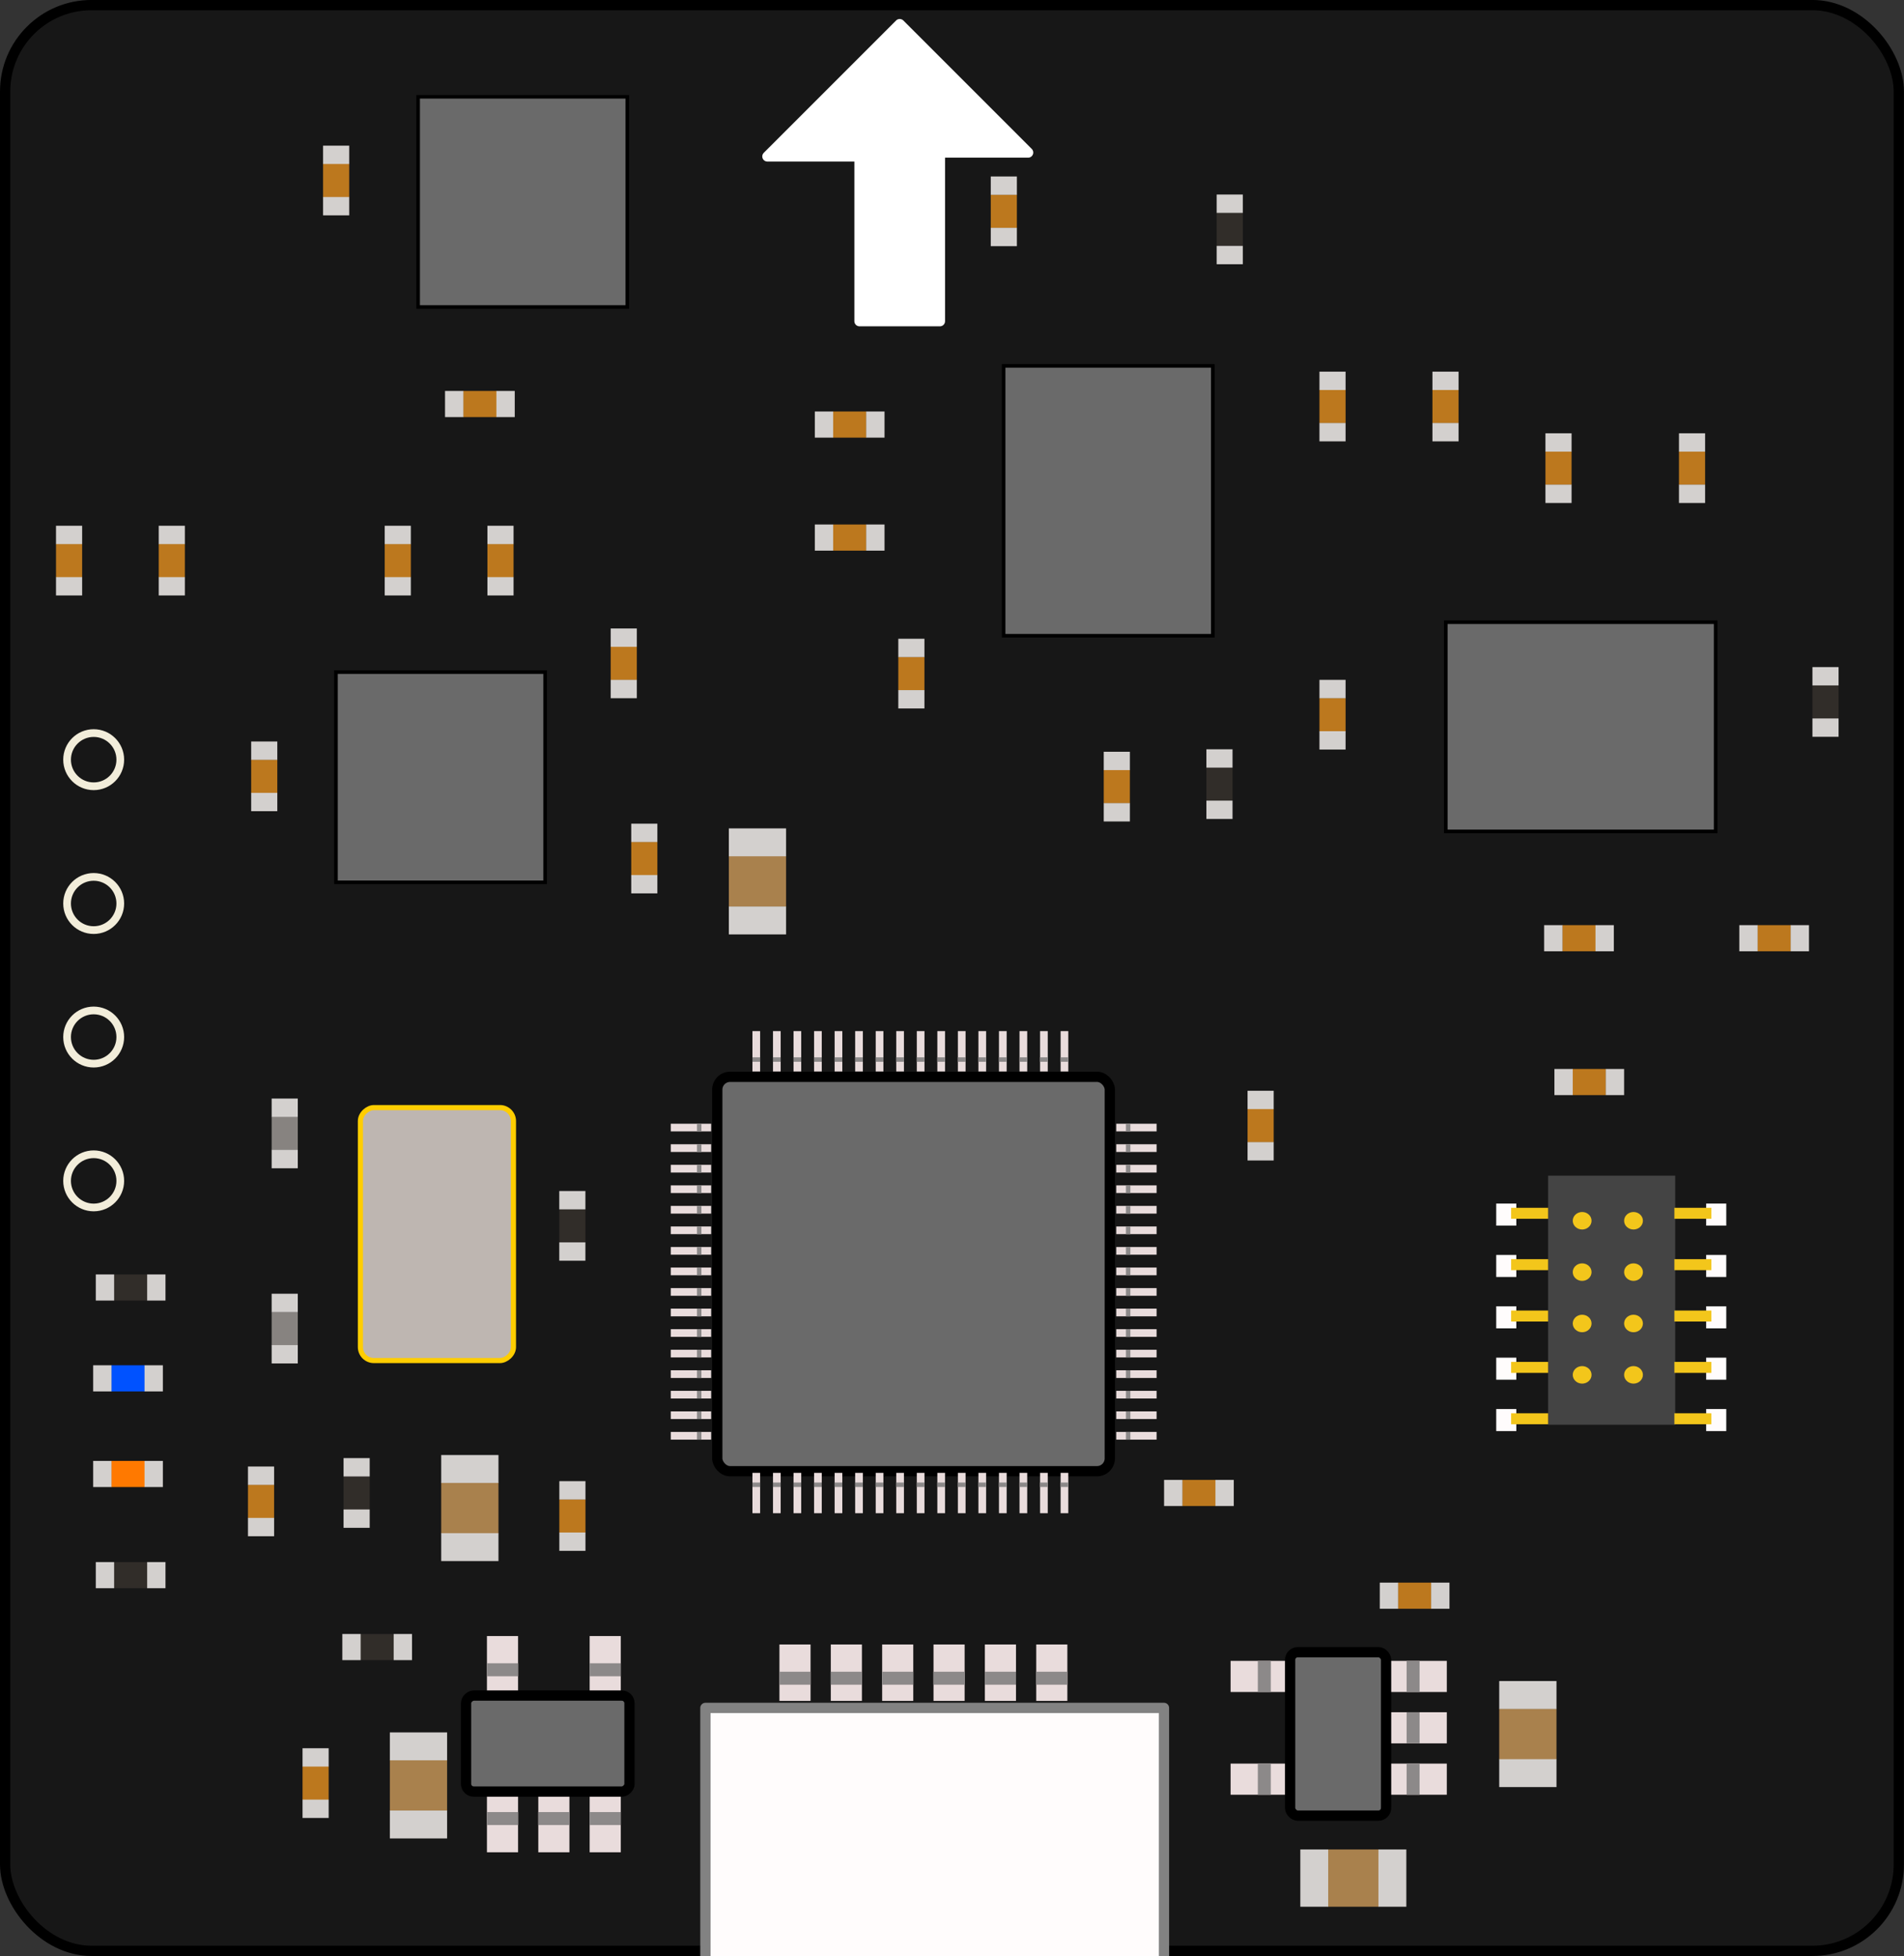 <svg xmlns="http://www.w3.org/2000/svg" xmlns:svg="http://www.w3.org/2000/svg" id="svg2" width="370.719" height="380.813" version="1.1" style="display:inline"><rect width="100%" height="100%" fill="#333333" stroke="none"/><g id="layer3" transform="translate(-191.938,-268.5)" style="display:inline"><g id="device"><rect id="rect2997" width="368.706" height="378.807" x="192.939" y="269.494" ry="16.816" style="fill:#171717;fill-opacity:1;stroke:#000;stroke-width:2;stroke-miterlimit:4;stroke-opacity:1;stroke-dasharray:none;display:inline"/><g id="g3471" transform="translate(435.881,119.703)" style="display:inline"><rect style="fill:#6a6a6a;fill-opacity:1;stroke:#000;stroke-width:2;stroke-miterlimit:4;stroke-opacity:1;stroke-dasharray:none" id="rect3773" width="76.429" height="76.786" x="-104.286" y="358.434" ry="2.5"/><g id="g3875" transform="translate(-520,-37.143)"><g id="g3781" transform="matrix(1.497,0,0,1,-211.281,0.212)"><path style="fill:none;stroke:#e9dcdc;stroke-width:1px;stroke-linecap:butt;stroke-linejoin:miter;stroke-opacity:1" id="path3777" d="m 423.909,394.326 0,-7.857"/><path style="fill:none;stroke:#8c8989;stroke-width:.866px;stroke-linecap:square;stroke-linejoin:miter;stroke-opacity:1" id="path3779" d="m 423.841,392.007 0.136,0"/></g><g id="g3785" transform="matrix(1.497,0,0,1,-207.281,0.212)"><path id="path3787" d="m 423.909,394.326 0,-7.857" style="fill:none;stroke:#e9dcdc;stroke-width:1px;stroke-linecap:butt;stroke-linejoin:miter;stroke-opacity:1"/><path id="path3789" d="m 423.841,392.007 0.136,0" style="fill:none;stroke:#8c8989;stroke-width:.866px;stroke-linecap:square;stroke-linejoin:miter;stroke-opacity:1"/></g><g id="g3791" transform="matrix(1.497,0,0,1,-203.281,0.212)"><path style="fill:none;stroke:#e9dcdc;stroke-width:1px;stroke-linecap:butt;stroke-linejoin:miter;stroke-opacity:1" id="path3793" d="m 423.909,394.326 0,-7.857"/><path style="fill:none;stroke:#8c8989;stroke-width:.866px;stroke-linecap:square;stroke-linejoin:miter;stroke-opacity:1" id="path3795" d="m 423.841,392.007 0.136,0"/></g><g id="g3797" transform="matrix(1.497,0,0,1,-199.281,0.212)"><path id="path3799" d="m 423.909,394.326 0,-7.857" style="fill:none;stroke:#e9dcdc;stroke-width:1px;stroke-linecap:butt;stroke-linejoin:miter;stroke-opacity:1"/><path id="path3801" d="m 423.841,392.007 0.136,0" style="fill:none;stroke:#8c8989;stroke-width:.866px;stroke-linecap:square;stroke-linejoin:miter;stroke-opacity:1"/></g><g id="g3803" transform="matrix(1.497,0,0,1,-195.281,0.212)"><path style="fill:none;stroke:#e9dcdc;stroke-width:1px;stroke-linecap:butt;stroke-linejoin:miter;stroke-opacity:1" id="path3805" d="m 423.909,394.326 0,-7.857"/><path style="fill:none;stroke:#8c8989;stroke-width:.866px;stroke-linecap:square;stroke-linejoin:miter;stroke-opacity:1" id="path3807" d="m 423.841,392.007 0.136,0"/></g><g id="g3809" transform="matrix(1.497,0,0,1,-191.281,0.212)"><path id="path3811" d="m 423.909,394.326 0,-7.857" style="fill:none;stroke:#e9dcdc;stroke-width:1px;stroke-linecap:butt;stroke-linejoin:miter;stroke-opacity:1"/><path id="path3813" d="m 423.841,392.007 0.136,0" style="fill:none;stroke:#8c8989;stroke-width:.866px;stroke-linecap:square;stroke-linejoin:miter;stroke-opacity:1"/></g><g id="g3815" transform="matrix(1.497,0,0,1,-187.281,0.212)"><path style="fill:none;stroke:#e9dcdc;stroke-width:1px;stroke-linecap:butt;stroke-linejoin:miter;stroke-opacity:1" id="path3817" d="m 423.909,394.326 0,-7.857"/><path style="fill:none;stroke:#8c8989;stroke-width:.866px;stroke-linecap:square;stroke-linejoin:miter;stroke-opacity:1" id="path3819" d="m 423.841,392.007 0.136,0"/></g><g id="g3821" transform="matrix(1.497,0,0,1,-183.281,0.212)"><path id="path3823" d="m 423.909,394.326 0,-7.857" style="fill:none;stroke:#e9dcdc;stroke-width:1px;stroke-linecap:butt;stroke-linejoin:miter;stroke-opacity:1"/><path id="path3825" d="m 423.841,392.007 0.136,0" style="fill:none;stroke:#8c8989;stroke-width:.866px;stroke-linecap:square;stroke-linejoin:miter;stroke-opacity:1"/></g><g id="g3827" transform="matrix(1.497,0,0,1,-179.281,0.212)"><path style="fill:none;stroke:#e9dcdc;stroke-width:1px;stroke-linecap:butt;stroke-linejoin:miter;stroke-opacity:1" id="path3829" d="m 423.909,394.326 0,-7.857"/><path style="fill:none;stroke:#8c8989;stroke-width:.866px;stroke-linecap:square;stroke-linejoin:miter;stroke-opacity:1" id="path3831" d="m 423.841,392.007 0.136,0"/></g><g id="g3833" transform="matrix(1.497,0,0,1,-175.281,0.212)"><path id="path3835" d="m 423.909,394.326 0,-7.857" style="fill:none;stroke:#e9dcdc;stroke-width:1px;stroke-linecap:butt;stroke-linejoin:miter;stroke-opacity:1"/><path id="path3837" d="m 423.841,392.007 0.136,0" style="fill:none;stroke:#8c8989;stroke-width:.866px;stroke-linecap:square;stroke-linejoin:miter;stroke-opacity:1"/></g><g id="g3839" transform="matrix(1.497,0,0,1,-171.281,0.212)"><path style="fill:none;stroke:#e9dcdc;stroke-width:1px;stroke-linecap:butt;stroke-linejoin:miter;stroke-opacity:1" id="path3841" d="m 423.909,394.326 0,-7.857"/><path style="fill:none;stroke:#8c8989;stroke-width:.866px;stroke-linecap:square;stroke-linejoin:miter;stroke-opacity:1" id="path3843" d="m 423.841,392.007 0.136,0"/></g><g id="g3845" transform="matrix(1.497,0,0,1,-167.281,0.212)"><path id="path3847" d="m 423.909,394.326 0,-7.857" style="fill:none;stroke:#e9dcdc;stroke-width:1px;stroke-linecap:butt;stroke-linejoin:miter;stroke-opacity:1"/><path id="path3849" d="m 423.841,392.007 0.136,0" style="fill:none;stroke:#8c8989;stroke-width:.866px;stroke-linecap:square;stroke-linejoin:miter;stroke-opacity:1"/></g><g id="g3851" transform="matrix(1.497,0,0,1,-163.281,0.212)"><path style="fill:none;stroke:#e9dcdc;stroke-width:1px;stroke-linecap:butt;stroke-linejoin:miter;stroke-opacity:1" id="path3853" d="m 423.909,394.326 0,-7.857"/><path style="fill:none;stroke:#8c8989;stroke-width:.866px;stroke-linecap:square;stroke-linejoin:miter;stroke-opacity:1" id="path3855" d="m 423.841,392.007 0.136,0"/></g><g id="g3857" transform="matrix(1.497,0,0,1,-159.281,0.212)"><path id="path3859" d="m 423.909,394.326 0,-7.857" style="fill:none;stroke:#e9dcdc;stroke-width:1px;stroke-linecap:butt;stroke-linejoin:miter;stroke-opacity:1"/><path id="path3861" d="m 423.841,392.007 0.136,0" style="fill:none;stroke:#8c8989;stroke-width:.866px;stroke-linecap:square;stroke-linejoin:miter;stroke-opacity:1"/></g><g id="g3863" transform="matrix(1.497,0,0,1,-155.281,0.212)"><path style="fill:none;stroke:#e9dcdc;stroke-width:1px;stroke-linecap:butt;stroke-linejoin:miter;stroke-opacity:1" id="path3865" d="m 423.909,394.326 0,-7.857"/><path style="fill:none;stroke:#8c8989;stroke-width:.866px;stroke-linecap:square;stroke-linejoin:miter;stroke-opacity:1" id="path3867" d="m 423.841,392.007 0.136,0"/></g><g id="g3869" transform="matrix(1.497,0,0,1,-151.281,0.212)"><path id="path3871" d="m 423.909,394.326 0,-7.857" style="fill:none;stroke:#e9dcdc;stroke-width:1px;stroke-linecap:butt;stroke-linejoin:miter;stroke-opacity:1"/><path id="path3873" d="m 423.841,392.007 0.136,0" style="fill:none;stroke:#8c8989;stroke-width:.866px;stroke-linecap:square;stroke-linejoin:miter;stroke-opacity:1"/></g></g><g id="g3925" transform="matrix(0,1,-1,0,367.934,-54.993)"><g id="g3927" transform="matrix(1.497,0,0,1,-211.281,0.212)"><path id="path3929" d="m 423.909,394.326 0,-7.857" style="fill:none;stroke:#e9dcdc;stroke-width:1px;stroke-linecap:butt;stroke-linejoin:miter;stroke-opacity:1"/><path id="path3931" d="m 423.841,392.007 0.136,0" style="fill:none;stroke:#8c8989;stroke-width:.866px;stroke-linecap:square;stroke-linejoin:miter;stroke-opacity:1"/></g><g id="g3933" transform="matrix(1.497,0,0,1,-207.281,0.212)"><path style="fill:none;stroke:#e9dcdc;stroke-width:1px;stroke-linecap:butt;stroke-linejoin:miter;stroke-opacity:1" id="path3935" d="m 423.909,394.326 0,-7.857"/><path style="fill:none;stroke:#8c8989;stroke-width:.866px;stroke-linecap:square;stroke-linejoin:miter;stroke-opacity:1" id="path3937" d="m 423.841,392.007 0.136,0"/></g><g id="g3939" transform="matrix(1.497,0,0,1,-203.281,0.212)"><path id="path3941" d="m 423.909,394.326 0,-7.857" style="fill:none;stroke:#e9dcdc;stroke-width:1px;stroke-linecap:butt;stroke-linejoin:miter;stroke-opacity:1"/><path id="path3943" d="m 423.841,392.007 0.136,0" style="fill:none;stroke:#8c8989;stroke-width:.866px;stroke-linecap:square;stroke-linejoin:miter;stroke-opacity:1"/></g><g id="g3945" transform="matrix(1.497,0,0,1,-199.281,0.212)"><path style="fill:none;stroke:#e9dcdc;stroke-width:1px;stroke-linecap:butt;stroke-linejoin:miter;stroke-opacity:1" id="path3947" d="m 423.909,394.326 0,-7.857"/><path style="fill:none;stroke:#8c8989;stroke-width:.866px;stroke-linecap:square;stroke-linejoin:miter;stroke-opacity:1" id="path3949" d="m 423.841,392.007 0.136,0"/></g><g id="g3951" transform="matrix(1.497,0,0,1,-195.281,0.212)"><path id="path3953" d="m 423.909,394.326 0,-7.857" style="fill:none;stroke:#e9dcdc;stroke-width:1px;stroke-linecap:butt;stroke-linejoin:miter;stroke-opacity:1"/><path id="path3955" d="m 423.841,392.007 0.136,0" style="fill:none;stroke:#8c8989;stroke-width:.866px;stroke-linecap:square;stroke-linejoin:miter;stroke-opacity:1"/></g><g id="g3957" transform="matrix(1.497,0,0,1,-191.281,0.212)"><path style="fill:none;stroke:#e9dcdc;stroke-width:1px;stroke-linecap:butt;stroke-linejoin:miter;stroke-opacity:1" id="path3959" d="m 423.909,394.326 0,-7.857"/><path style="fill:none;stroke:#8c8989;stroke-width:.866px;stroke-linecap:square;stroke-linejoin:miter;stroke-opacity:1" id="path3961" d="m 423.841,392.007 0.136,0"/></g><g id="g3963" transform="matrix(1.497,0,0,1,-187.281,0.212)"><path id="path3965" d="m 423.909,394.326 0,-7.857" style="fill:none;stroke:#e9dcdc;stroke-width:1px;stroke-linecap:butt;stroke-linejoin:miter;stroke-opacity:1"/><path id="path3967" d="m 423.841,392.007 0.136,0" style="fill:none;stroke:#8c8989;stroke-width:.866px;stroke-linecap:square;stroke-linejoin:miter;stroke-opacity:1"/></g><g id="g3969" transform="matrix(1.497,0,0,1,-183.281,0.212)"><path style="fill:none;stroke:#e9dcdc;stroke-width:1px;stroke-linecap:butt;stroke-linejoin:miter;stroke-opacity:1" id="path3971" d="m 423.909,394.326 0,-7.857"/><path style="fill:none;stroke:#8c8989;stroke-width:.866px;stroke-linecap:square;stroke-linejoin:miter;stroke-opacity:1" id="path3973" d="m 423.841,392.007 0.136,0"/></g><g id="g3975" transform="matrix(1.497,0,0,1,-179.281,0.212)"><path id="path3977" d="m 423.909,394.326 0,-7.857" style="fill:none;stroke:#e9dcdc;stroke-width:1px;stroke-linecap:butt;stroke-linejoin:miter;stroke-opacity:1"/><path id="path3979" d="m 423.841,392.007 0.136,0" style="fill:none;stroke:#8c8989;stroke-width:.866px;stroke-linecap:square;stroke-linejoin:miter;stroke-opacity:1"/></g><g id="g3981" transform="matrix(1.497,0,0,1,-175.281,0.212)"><path style="fill:none;stroke:#e9dcdc;stroke-width:1px;stroke-linecap:butt;stroke-linejoin:miter;stroke-opacity:1" id="path3983" d="m 423.909,394.326 0,-7.857"/><path style="fill:none;stroke:#8c8989;stroke-width:.866px;stroke-linecap:square;stroke-linejoin:miter;stroke-opacity:1" id="path3985" d="m 423.841,392.007 0.136,0"/></g><g id="g3987" transform="matrix(1.497,0,0,1,-171.281,0.212)"><path id="path3989" d="m 423.909,394.326 0,-7.857" style="fill:none;stroke:#e9dcdc;stroke-width:1px;stroke-linecap:butt;stroke-linejoin:miter;stroke-opacity:1"/><path id="path3991" d="m 423.841,392.007 0.136,0" style="fill:none;stroke:#8c8989;stroke-width:.866px;stroke-linecap:square;stroke-linejoin:miter;stroke-opacity:1"/></g><g id="g3993" transform="matrix(1.497,0,0,1,-167.281,0.212)"><path style="fill:none;stroke:#e9dcdc;stroke-width:1px;stroke-linecap:butt;stroke-linejoin:miter;stroke-opacity:1" id="path3995" d="m 423.909,394.326 0,-7.857"/><path style="fill:none;stroke:#8c8989;stroke-width:.866px;stroke-linecap:square;stroke-linejoin:miter;stroke-opacity:1" id="path3997" d="m 423.841,392.007 0.136,0"/></g><g id="g3999" transform="matrix(1.497,0,0,1,-163.281,0.212)"><path id="path4001" d="m 423.909,394.326 0,-7.857" style="fill:none;stroke:#e9dcdc;stroke-width:1px;stroke-linecap:butt;stroke-linejoin:miter;stroke-opacity:1"/><path id="path4003" d="m 423.841,392.007 0.136,0" style="fill:none;stroke:#8c8989;stroke-width:.866px;stroke-linecap:square;stroke-linejoin:miter;stroke-opacity:1"/></g><g id="g4005" transform="matrix(1.497,0,0,1,-159.281,0.212)"><path style="fill:none;stroke:#e9dcdc;stroke-width:1px;stroke-linecap:butt;stroke-linejoin:miter;stroke-opacity:1" id="path4007" d="m 423.909,394.326 0,-7.857"/><path style="fill:none;stroke:#8c8989;stroke-width:.866px;stroke-linecap:square;stroke-linejoin:miter;stroke-opacity:1" id="path4009" d="m 423.841,392.007 0.136,0"/></g><g id="g4011" transform="matrix(1.497,0,0,1,-155.281,0.212)"><path id="path4013" d="m 423.909,394.326 0,-7.857" style="fill:none;stroke:#e9dcdc;stroke-width:1px;stroke-linecap:butt;stroke-linejoin:miter;stroke-opacity:1"/><path id="path4015" d="m 423.841,392.007 0.136,0" style="fill:none;stroke:#8c8989;stroke-width:.866px;stroke-linecap:square;stroke-linejoin:miter;stroke-opacity:1"/></g><g id="g4017" transform="matrix(1.497,0,0,1,-151.281,0.212)"><path style="fill:none;stroke:#e9dcdc;stroke-width:1px;stroke-linecap:butt;stroke-linejoin:miter;stroke-opacity:1" id="path4019" d="m 423.909,394.326 0,-7.857"/><path style="fill:none;stroke:#8c8989;stroke-width:.866px;stroke-linecap:square;stroke-linejoin:miter;stroke-opacity:1" id="path4021" d="m 423.841,392.007 0.136,0"/></g></g><g id="g4023" transform="matrix(0,1,1,0,-500.023,-54.993)"><g id="g4025" transform="matrix(1.497,0,0,1,-211.281,0.212)"><path style="fill:none;stroke:#e9dcdc;stroke-width:1px;stroke-linecap:butt;stroke-linejoin:miter;stroke-opacity:1" id="path4027" d="m 423.909,394.326 0,-7.857"/><path style="fill:none;stroke:#8c8989;stroke-width:.866px;stroke-linecap:square;stroke-linejoin:miter;stroke-opacity:1" id="path4029" d="m 423.841,392.007 0.136,0"/></g><g id="g4031" transform="matrix(1.497,0,0,1,-207.281,0.212)"><path id="path4033" d="m 423.909,394.326 0,-7.857" style="fill:none;stroke:#e9dcdc;stroke-width:1px;stroke-linecap:butt;stroke-linejoin:miter;stroke-opacity:1"/><path id="path4035" d="m 423.841,392.007 0.136,0" style="fill:none;stroke:#8c8989;stroke-width:.866px;stroke-linecap:square;stroke-linejoin:miter;stroke-opacity:1"/></g><g id="g4037" transform="matrix(1.497,0,0,1,-203.281,0.212)"><path style="fill:none;stroke:#e9dcdc;stroke-width:1px;stroke-linecap:butt;stroke-linejoin:miter;stroke-opacity:1" id="path4039" d="m 423.909,394.326 0,-7.857"/><path style="fill:none;stroke:#8c8989;stroke-width:.866px;stroke-linecap:square;stroke-linejoin:miter;stroke-opacity:1" id="path4041" d="m 423.841,392.007 0.136,0"/></g><g id="g4043" transform="matrix(1.497,0,0,1,-199.281,0.212)"><path id="path4045" d="m 423.909,394.326 0,-7.857" style="fill:none;stroke:#e9dcdc;stroke-width:1px;stroke-linecap:butt;stroke-linejoin:miter;stroke-opacity:1"/><path id="path4047" d="m 423.841,392.007 0.136,0" style="fill:none;stroke:#8c8989;stroke-width:.866px;stroke-linecap:square;stroke-linejoin:miter;stroke-opacity:1"/></g><g id="g4049" transform="matrix(1.497,0,0,1,-195.281,0.212)"><path style="fill:none;stroke:#e9dcdc;stroke-width:1px;stroke-linecap:butt;stroke-linejoin:miter;stroke-opacity:1" id="path4051" d="m 423.909,394.326 0,-7.857"/><path style="fill:none;stroke:#8c8989;stroke-width:.866px;stroke-linecap:square;stroke-linejoin:miter;stroke-opacity:1" id="path4053" d="m 423.841,392.007 0.136,0"/></g><g id="g4055" transform="matrix(1.497,0,0,1,-191.281,0.212)"><path id="path4057" d="m 423.909,394.326 0,-7.857" style="fill:none;stroke:#e9dcdc;stroke-width:1px;stroke-linecap:butt;stroke-linejoin:miter;stroke-opacity:1"/><path id="path4059" d="m 423.841,392.007 0.136,0" style="fill:none;stroke:#8c8989;stroke-width:.866px;stroke-linecap:square;stroke-linejoin:miter;stroke-opacity:1"/></g><g id="g4061" transform="matrix(1.497,0,0,1,-187.281,0.212)"><path style="fill:none;stroke:#e9dcdc;stroke-width:1px;stroke-linecap:butt;stroke-linejoin:miter;stroke-opacity:1" id="path4063" d="m 423.909,394.326 0,-7.857"/><path style="fill:none;stroke:#8c8989;stroke-width:.866px;stroke-linecap:square;stroke-linejoin:miter;stroke-opacity:1" id="path4065" d="m 423.841,392.007 0.136,0"/></g><g id="g4067" transform="matrix(1.497,0,0,1,-183.281,0.212)"><path id="path4069" d="m 423.909,394.326 0,-7.857" style="fill:none;stroke:#e9dcdc;stroke-width:1px;stroke-linecap:butt;stroke-linejoin:miter;stroke-opacity:1"/><path id="path4071" d="m 423.841,392.007 0.136,0" style="fill:none;stroke:#8c8989;stroke-width:.866px;stroke-linecap:square;stroke-linejoin:miter;stroke-opacity:1"/></g><g id="g4073" transform="matrix(1.497,0,0,1,-179.281,0.212)"><path style="fill:none;stroke:#e9dcdc;stroke-width:1px;stroke-linecap:butt;stroke-linejoin:miter;stroke-opacity:1" id="path4075" d="m 423.909,394.326 0,-7.857"/><path style="fill:none;stroke:#8c8989;stroke-width:.866px;stroke-linecap:square;stroke-linejoin:miter;stroke-opacity:1" id="path4077" d="m 423.841,392.007 0.136,0"/></g><g id="g4079" transform="matrix(1.497,0,0,1,-175.281,0.212)"><path id="path4081" d="m 423.909,394.326 0,-7.857" style="fill:none;stroke:#e9dcdc;stroke-width:1px;stroke-linecap:butt;stroke-linejoin:miter;stroke-opacity:1"/><path id="path4083" d="m 423.841,392.007 0.136,0" style="fill:none;stroke:#8c8989;stroke-width:.866px;stroke-linecap:square;stroke-linejoin:miter;stroke-opacity:1"/></g><g id="g4085" transform="matrix(1.497,0,0,1,-171.281,0.212)"><path style="fill:none;stroke:#e9dcdc;stroke-width:1px;stroke-linecap:butt;stroke-linejoin:miter;stroke-opacity:1" id="path4087" d="m 423.909,394.326 0,-7.857"/><path style="fill:none;stroke:#8c8989;stroke-width:.866px;stroke-linecap:square;stroke-linejoin:miter;stroke-opacity:1" id="path4089" d="m 423.841,392.007 0.136,0"/></g><g id="g4091" transform="matrix(1.497,0,0,1,-167.281,0.212)"><path id="path4093" d="m 423.909,394.326 0,-7.857" style="fill:none;stroke:#e9dcdc;stroke-width:1px;stroke-linecap:butt;stroke-linejoin:miter;stroke-opacity:1"/><path id="path4095" d="m 423.841,392.007 0.136,0" style="fill:none;stroke:#8c8989;stroke-width:.866px;stroke-linecap:square;stroke-linejoin:miter;stroke-opacity:1"/></g><g id="g4097" transform="matrix(1.497,0,0,1,-163.281,0.212)"><path style="fill:none;stroke:#e9dcdc;stroke-width:1px;stroke-linecap:butt;stroke-linejoin:miter;stroke-opacity:1" id="path4099" d="m 423.909,394.326 0,-7.857"/><path style="fill:none;stroke:#8c8989;stroke-width:.866px;stroke-linecap:square;stroke-linejoin:miter;stroke-opacity:1" id="path4101" d="m 423.841,392.007 0.136,0"/></g><g id="g4103" transform="matrix(1.497,0,0,1,-159.281,0.212)"><path id="path4105" d="m 423.909,394.326 0,-7.857" style="fill:none;stroke:#e9dcdc;stroke-width:1px;stroke-linecap:butt;stroke-linejoin:miter;stroke-opacity:1"/><path id="path4107" d="m 423.841,392.007 0.136,0" style="fill:none;stroke:#8c8989;stroke-width:.866px;stroke-linecap:square;stroke-linejoin:miter;stroke-opacity:1"/></g><g id="g4109" transform="matrix(1.497,0,0,1,-155.281,0.212)"><path style="fill:none;stroke:#e9dcdc;stroke-width:1px;stroke-linecap:butt;stroke-linejoin:miter;stroke-opacity:1" id="path4111" d="m 423.909,394.326 0,-7.857"/><path style="fill:none;stroke:#8c8989;stroke-width:.866px;stroke-linecap:square;stroke-linejoin:miter;stroke-opacity:1" id="path4113" d="m 423.841,392.007 0.136,0"/></g><g id="g4115" transform="matrix(1.497,0,0,1,-151.281,0.212)"><path id="path4117" d="m 423.909,394.326 0,-7.857" style="fill:none;stroke:#e9dcdc;stroke-width:1px;stroke-linecap:butt;stroke-linejoin:miter;stroke-opacity:1"/><path id="path4119" d="m 423.841,392.007 0.136,0" style="fill:none;stroke:#8c8989;stroke-width:.866px;stroke-linecap:square;stroke-linejoin:miter;stroke-opacity:1"/></g></g><g id="g4121" transform="matrix(1,0,0,-1,-520,830.077)"><g id="g4123" transform="matrix(1.497,0,0,1,-211.281,0.212)"><path id="path4125" d="m 423.909,394.326 0,-7.857" style="fill:none;stroke:#e9dcdc;stroke-width:1px;stroke-linecap:butt;stroke-linejoin:miter;stroke-opacity:1"/><path id="path4127" d="m 423.841,392.007 0.136,0" style="fill:none;stroke:#8c8989;stroke-width:.866px;stroke-linecap:square;stroke-linejoin:miter;stroke-opacity:1"/></g><g id="g4129" transform="matrix(1.497,0,0,1,-207.281,0.212)"><path style="fill:none;stroke:#e9dcdc;stroke-width:1px;stroke-linecap:butt;stroke-linejoin:miter;stroke-opacity:1" id="path4131" d="m 423.909,394.326 0,-7.857"/><path style="fill:none;stroke:#8c8989;stroke-width:.866px;stroke-linecap:square;stroke-linejoin:miter;stroke-opacity:1" id="path4133" d="m 423.841,392.007 0.136,0"/></g><g id="g4135" transform="matrix(1.497,0,0,1,-203.281,0.212)"><path id="path4137" d="m 423.909,394.326 0,-7.857" style="fill:none;stroke:#e9dcdc;stroke-width:1px;stroke-linecap:butt;stroke-linejoin:miter;stroke-opacity:1"/><path id="path4139" d="m 423.841,392.007 0.136,0" style="fill:none;stroke:#8c8989;stroke-width:.866px;stroke-linecap:square;stroke-linejoin:miter;stroke-opacity:1"/></g><g id="g4141" transform="matrix(1.497,0,0,1,-199.281,0.212)"><path style="fill:none;stroke:#e9dcdc;stroke-width:1px;stroke-linecap:butt;stroke-linejoin:miter;stroke-opacity:1" id="path4143" d="m 423.909,394.326 0,-7.857"/><path style="fill:none;stroke:#8c8989;stroke-width:.866px;stroke-linecap:square;stroke-linejoin:miter;stroke-opacity:1" id="path4145" d="m 423.841,392.007 0.136,0"/></g><g id="g4147" transform="matrix(1.497,0,0,1,-195.281,0.212)"><path id="path4149" d="m 423.909,394.326 0,-7.857" style="fill:none;stroke:#e9dcdc;stroke-width:1px;stroke-linecap:butt;stroke-linejoin:miter;stroke-opacity:1"/><path id="path4151" d="m 423.841,392.007 0.136,0" style="fill:none;stroke:#8c8989;stroke-width:.866px;stroke-linecap:square;stroke-linejoin:miter;stroke-opacity:1"/></g><g id="g4153" transform="matrix(1.497,0,0,1,-191.281,0.212)"><path style="fill:none;stroke:#e9dcdc;stroke-width:1px;stroke-linecap:butt;stroke-linejoin:miter;stroke-opacity:1" id="path4155" d="m 423.909,394.326 0,-7.857"/><path style="fill:none;stroke:#8c8989;stroke-width:.866px;stroke-linecap:square;stroke-linejoin:miter;stroke-opacity:1" id="path4157" d="m 423.841,392.007 0.136,0"/></g><g id="g4159" transform="matrix(1.497,0,0,1,-187.281,0.212)"><path id="path4161" d="m 423.909,394.326 0,-7.857" style="fill:none;stroke:#e9dcdc;stroke-width:1px;stroke-linecap:butt;stroke-linejoin:miter;stroke-opacity:1"/><path id="path4163" d="m 423.841,392.007 0.136,0" style="fill:none;stroke:#8c8989;stroke-width:.866px;stroke-linecap:square;stroke-linejoin:miter;stroke-opacity:1"/></g><g id="g4165" transform="matrix(1.497,0,0,1,-183.281,0.212)"><path style="fill:none;stroke:#e9dcdc;stroke-width:1px;stroke-linecap:butt;stroke-linejoin:miter;stroke-opacity:1" id="path4167" d="m 423.909,394.326 0,-7.857"/><path style="fill:none;stroke:#8c8989;stroke-width:.866px;stroke-linecap:square;stroke-linejoin:miter;stroke-opacity:1" id="path4169" d="m 423.841,392.007 0.136,0"/></g><g id="g4171" transform="matrix(1.497,0,0,1,-179.281,0.212)"><path id="path4173" d="m 423.909,394.326 0,-7.857" style="fill:none;stroke:#e9dcdc;stroke-width:1px;stroke-linecap:butt;stroke-linejoin:miter;stroke-opacity:1"/><path id="path4175" d="m 423.841,392.007 0.136,0" style="fill:none;stroke:#8c8989;stroke-width:.866px;stroke-linecap:square;stroke-linejoin:miter;stroke-opacity:1"/></g><g id="g4177" transform="matrix(1.497,0,0,1,-175.281,0.212)"><path style="fill:none;stroke:#e9dcdc;stroke-width:1px;stroke-linecap:butt;stroke-linejoin:miter;stroke-opacity:1" id="path4179" d="m 423.909,394.326 0,-7.857"/><path style="fill:none;stroke:#8c8989;stroke-width:.866px;stroke-linecap:square;stroke-linejoin:miter;stroke-opacity:1" id="path4181" d="m 423.841,392.007 0.136,0"/></g><g id="g4183" transform="matrix(1.497,0,0,1,-171.281,0.212)"><path id="path4185" d="m 423.909,394.326 0,-7.857" style="fill:none;stroke:#e9dcdc;stroke-width:1px;stroke-linecap:butt;stroke-linejoin:miter;stroke-opacity:1"/><path id="path4187" d="m 423.841,392.007 0.136,0" style="fill:none;stroke:#8c8989;stroke-width:.866px;stroke-linecap:square;stroke-linejoin:miter;stroke-opacity:1"/></g><g id="g4189" transform="matrix(1.497,0,0,1,-167.281,0.212)"><path style="fill:none;stroke:#e9dcdc;stroke-width:1px;stroke-linecap:butt;stroke-linejoin:miter;stroke-opacity:1" id="path4191" d="m 423.909,394.326 0,-7.857"/><path style="fill:none;stroke:#8c8989;stroke-width:.866px;stroke-linecap:square;stroke-linejoin:miter;stroke-opacity:1" id="path4193" d="m 423.841,392.007 0.136,0"/></g><g id="g4195" transform="matrix(1.497,0,0,1,-163.281,0.212)"><path id="path4197" d="m 423.909,394.326 0,-7.857" style="fill:none;stroke:#e9dcdc;stroke-width:1px;stroke-linecap:butt;stroke-linejoin:miter;stroke-opacity:1"/><path id="path4199" d="m 423.841,392.007 0.136,0" style="fill:none;stroke:#8c8989;stroke-width:.866px;stroke-linecap:square;stroke-linejoin:miter;stroke-opacity:1"/></g><g id="g4201" transform="matrix(1.497,0,0,1,-159.281,0.212)"><path style="fill:none;stroke:#e9dcdc;stroke-width:1px;stroke-linecap:butt;stroke-linejoin:miter;stroke-opacity:1" id="path4203" d="m 423.909,394.326 0,-7.857"/><path style="fill:none;stroke:#8c8989;stroke-width:.866px;stroke-linecap:square;stroke-linejoin:miter;stroke-opacity:1" id="path4205" d="m 423.841,392.007 0.136,0"/></g><g id="g4207" transform="matrix(1.497,0,0,1,-155.281,0.212)"><path id="path4209" d="m 423.909,394.326 0,-7.857" style="fill:none;stroke:#e9dcdc;stroke-width:1px;stroke-linecap:butt;stroke-linejoin:miter;stroke-opacity:1"/><path id="path4211" d="m 423.841,392.007 0.136,0" style="fill:none;stroke:#8c8989;stroke-width:.866px;stroke-linecap:square;stroke-linejoin:miter;stroke-opacity:1"/></g><g id="g4213" transform="matrix(1.497,0,0,1,-151.281,0.212)"><path style="fill:none;stroke:#e9dcdc;stroke-width:1px;stroke-linecap:butt;stroke-linejoin:miter;stroke-opacity:1" id="path4215" d="m 423.909,394.326 0,-7.857"/><path style="fill:none;stroke:#8c8989;stroke-width:.866px;stroke-linecap:square;stroke-linejoin:miter;stroke-opacity:1" id="path4217" d="m 423.841,392.007 0.136,0"/></g></g><rect id="rect4972" width="40.731" height="40.925" x="-178.532" y="279.642" style="fill:#6a6a6a;fill-opacity:1;stroke:#000;stroke-width:.7;stroke-miterlimit:4;stroke-opacity:1;stroke-dasharray:none"/><rect style="fill:#6a6a6a;fill-opacity:1;stroke:#000;stroke-width:.7;stroke-miterlimit:4;stroke-opacity:1;stroke-dasharray:none" id="rect4974" width="40.731" height="40.925" x="-162.532" y="167.642"/><rect id="rect4976" width="40.731" height="52.542" x="-48.532" y="220.025" style="fill:#6a6a6a;fill-opacity:1;stroke:#000;stroke-width:.7;stroke-miterlimit:4;stroke-opacity:1;stroke-dasharray:none"/><rect style="fill:#6a6a6a;fill-opacity:1;stroke:#000;stroke-width:.7;stroke-miterlimit:4;stroke-opacity:1;stroke-dasharray:none" id="rect4978" width="40.731" height="52.542" x="-310.661" y="37.562" transform="matrix(0,-1,1,0,0,0)"/></g><g id="g4294" transform="matrix(0,1,-1,0,611.687,-5.733)" style="display:inline"><rect id="rect4296" width="6.518" height="5.089" x="422.116" y="365.755" style="fill:#bc781e;fill-opacity:1;stroke:#8c8989;stroke-width:0;stroke-linecap:square;stroke-miterlimit:4;stroke-opacity:1;stroke-dasharray:none"/><rect style="fill:#d3d0ce;fill-opacity:1;stroke:#8c8989;stroke-width:0;stroke-linecap:square;stroke-miterlimit:4;stroke-opacity:1;stroke-dasharray:none" id="rect4298" width="3.571" height="5.089" x="428.589" y="365.755"/><rect id="rect4300" width="3.571" height="5.089" x="418.589" y="365.755" style="fill:#d3d0ce;fill-opacity:1;stroke:#8c8989;stroke-width:0;stroke-linecap:square;stroke-miterlimit:4;stroke-opacity:1;stroke-dasharray:none"/></g><g id="g4302" transform="matrix(0,1,-1,0,611.063,135.421)" style="display:inline"><rect style="fill:#bc781e;fill-opacity:1;stroke:#8c8989;stroke-width:0;stroke-linecap:square;stroke-miterlimit:4;stroke-opacity:1;stroke-dasharray:none" id="rect4304" width="6.518" height="5.089" x="422.116" y="365.755"/><rect id="rect4306" width="3.571" height="5.089" x="428.589" y="365.755" style="fill:#d3d0ce;fill-opacity:1;stroke:#8c8989;stroke-width:0;stroke-linecap:square;stroke-miterlimit:4;stroke-opacity:1;stroke-dasharray:none"/><rect style="fill:#d3d0ce;fill-opacity:1;stroke:#8c8989;stroke-width:0;stroke-linecap:square;stroke-miterlimit:4;stroke-opacity:1;stroke-dasharray:none" id="rect4308" width="3.571" height="5.089" x="418.589" y="365.755"/></g><g id="g4366" transform="translate(-208,150.857)" style="display:inline"><rect id="rect4368" width="6.518" height="5.089" x="422.116" y="365.755" style="fill:#312d29;fill-opacity:1;stroke:#8c8989;stroke-width:0;stroke-linecap:square;stroke-miterlimit:4;stroke-opacity:1;stroke-dasharray:none"/><rect style="fill:#d3d0ce;fill-opacity:1;stroke:#8c8989;stroke-width:0;stroke-linecap:square;stroke-miterlimit:4;stroke-opacity:1;stroke-dasharray:none" id="rect4370" width="3.571" height="5.089" x="428.589" y="365.755"/><rect id="rect4372" width="3.571" height="5.089" x="418.589" y="365.755" style="fill:#d3d0ce;fill-opacity:1;stroke:#8c8989;stroke-width:0;stroke-linecap:square;stroke-miterlimit:4;stroke-opacity:1;stroke-dasharray:none"/></g><g id="g4414" transform="translate(-208.511,168.545)" style="display:inline"><rect style="fill:#0052ff;fill-opacity:1;stroke:#8c8989;stroke-width:0;stroke-linecap:square;stroke-miterlimit:4;stroke-opacity:1;stroke-dasharray:none" id="rect4416" width="6.518" height="5.089" x="422.116" y="365.755"/><rect id="rect4418" width="3.571" height="5.089" x="428.589" y="365.755" style="fill:#d3d0ce;fill-opacity:1;stroke:#8c8989;stroke-width:0;stroke-linecap:square;stroke-miterlimit:4;stroke-opacity:1;stroke-dasharray:none"/><rect style="fill:#d3d0ce;fill-opacity:1;stroke:#8c8989;stroke-width:0;stroke-linecap:square;stroke-miterlimit:4;stroke-opacity:1;stroke-dasharray:none" id="rect4420" width="3.571" height="5.089" x="418.589" y="365.755"/></g><g id="g4796" transform="translate(211.489,30.305)" style="display:inline"><rect style="fill:#ff7900;fill-opacity:1;stroke:#8c8989;stroke-width:0;stroke-linecap:square;stroke-miterlimit:4;stroke-opacity:1;stroke-dasharray:none" id="rect4432" width="6.518" height="5.089" x="2.116" y="522.612"/><rect id="rect4434" width="3.571" height="5.089" x="8.589" y="522.612" style="fill:#d3d0ce;fill-opacity:1;stroke:#8c8989;stroke-width:0;stroke-linecap:square;stroke-miterlimit:4;stroke-opacity:1;stroke-dasharray:none"/><rect style="fill:#d3d0ce;fill-opacity:1;stroke:#8c8989;stroke-width:0;stroke-linecap:square;stroke-miterlimit:4;stroke-opacity:1;stroke-dasharray:none" id="rect4436" width="3.571" height="5.089" x="-1.411" y="522.612"/></g><rect style="fill:#beb6b1;fill-opacity:1;stroke:#ffcd00;stroke-width:1;stroke-linecap:square;stroke-miterlimit:4;stroke-opacity:1;stroke-dasharray:none;display:inline" id="rect4438" width="49.245" height="29.799" x="-533.377" y="262.111" ry="2.622" transform="matrix(0,-1,1,0,0,0)"/><g id="g4479" transform="matrix(0,1,-1,0,558.719,354.505)" style="display:inline"><path id="path4473" d="m 231.071,542.541 c 0,2.86 -2.319,5.179 -5.179,5.179 -2.86,0 -5.179,-2.319 -5.179,-5.179 0,-2.86 2.319,-5.179 5.179,-5.179 2.86,0 5.179,2.319 5.179,5.179 z" transform="translate(-110,-194)" style="fill:none;stroke:#f2edda;stroke-width:1.5;stroke-linecap:square;stroke-miterlimit:4;stroke-opacity:1;stroke-dasharray:none"/><path style="fill:none;stroke:#f2edda;stroke-width:1.5;stroke-linecap:square;stroke-miterlimit:4;stroke-opacity:1;stroke-dasharray:none" id="path4475" d="m 231.071,542.541 c 0,2.86 -2.319,5.179 -5.179,5.179 -2.86,0 -5.179,-2.319 -5.179,-5.179 0,-2.86 2.319,-5.179 5.179,-5.179 2.86,0 5.179,2.319 5.179,5.179 z" transform="translate(-82,-194)"/><path id="path4477" d="m 231.071,542.541 c 0,2.86 -2.319,5.179 -5.179,5.179 -2.86,0 -5.179,-2.319 -5.179,-5.179 0,-2.86 2.319,-5.179 5.179,-5.179 2.86,0 5.179,2.319 5.179,5.179 z" transform="translate(-164,-194)" style="fill:none;stroke:#f2edda;stroke-width:1.5;stroke-linecap:square;stroke-miterlimit:4;stroke-opacity:1;stroke-dasharray:none"/><path style="fill:none;stroke:#f2edda;stroke-width:1.5;stroke-linecap:square;stroke-miterlimit:4;stroke-opacity:1;stroke-dasharray:none" id="path5016" d="m 231.071,542.541 c 0,2.86 -2.319,5.179 -5.179,5.179 -2.86,0 -5.179,-2.319 -5.179,-5.179 0,-2.86 2.319,-5.179 5.179,-5.179 2.86,0 5.179,2.319 5.179,5.179 z" transform="translate(-136,-194)"/></g><g id="g3874" transform="translate(654,162)" style="display:inline"><rect style="fill:#444;fill-opacity:1;stroke:none" id="rect4564" width="24.749" height="48.487" x="-160.638" y="335.387"/><g id="g4572" transform="translate(-519.495,-37.143)"><rect id="rect4570" width="3.914" height="4.293" x="348.755" y="377.959" style="fill:#fffcfc;fill-opacity:1;stroke:none"/><path id="path4568" d="m 358.857,379.853 -7.202,0" style="fill:none;stroke:#f3c61b;stroke-width:2.136;stroke-linecap:butt;stroke-linejoin:miter;stroke-miterlimit:4;stroke-opacity:1;stroke-dasharray:none"/></g><g id="g4576" transform="translate(-519.495,-27.143)"><rect style="fill:#fffcfc;fill-opacity:1;stroke:none" id="rect4578" width="3.914" height="4.293" x="348.755" y="377.959"/><path style="fill:none;stroke:#f3c61b;stroke-width:2.136;stroke-linecap:butt;stroke-linejoin:miter;stroke-miterlimit:4;stroke-opacity:1;stroke-dasharray:none" id="path4580" d="m 358.857,379.853 -7.202,0"/></g><g id="g4582" transform="translate(-519.495,-17.143)"><rect id="rect4584" width="3.914" height="4.293" x="348.755" y="377.959" style="fill:#fffcfc;fill-opacity:1;stroke:none"/><path id="path4586" d="m 358.857,379.853 -7.202,0" style="fill:none;stroke:#f3c61b;stroke-width:2.136;stroke-linecap:butt;stroke-linejoin:miter;stroke-miterlimit:4;stroke-opacity:1;stroke-dasharray:none"/></g><g id="g4588" transform="translate(-519.495,-7.143)"><rect style="fill:#fffcfc;fill-opacity:1;stroke:none" id="rect4590" width="3.914" height="4.293" x="348.755" y="377.959"/><path style="fill:none;stroke:#f3c61b;stroke-width:2.136;stroke-linecap:butt;stroke-linejoin:miter;stroke-miterlimit:4;stroke-opacity:1;stroke-dasharray:none" id="path4592" d="m 358.857,379.853 -7.202,0"/></g><g id="g4594" transform="translate(-519.495,2.857)"><rect id="rect4596" width="3.914" height="4.293" x="348.755" y="377.959" style="fill:#fffcfc;fill-opacity:1;stroke:none"/><path id="path4598" d="m 358.857,379.853 -7.202,0" style="fill:none;stroke:#f3c61b;stroke-width:2.136;stroke-linecap:butt;stroke-linejoin:miter;stroke-miterlimit:4;stroke-opacity:1;stroke-dasharray:none"/></g><g id="g4600" transform="matrix(-1,0,0,1,222.806,2.857)"><rect style="fill:#fffcfc;fill-opacity:1;stroke:none" id="rect4602" width="3.914" height="4.293" x="348.755" y="377.959"/><path style="fill:none;stroke:#f3c61b;stroke-width:2.136;stroke-linecap:butt;stroke-linejoin:miter;stroke-miterlimit:4;stroke-opacity:1;stroke-dasharray:none" id="path4604" d="m 358.857,379.853 -7.202,0"/></g><g id="g4606" transform="matrix(-1,0,0,1,222.806,-7.143)"><rect id="rect4608" width="3.914" height="4.293" x="348.755" y="377.959" style="fill:#fffcfc;fill-opacity:1;stroke:none"/><path id="path4610" d="m 358.857,379.853 -7.202,0" style="fill:none;stroke:#f3c61b;stroke-width:2.136;stroke-linecap:butt;stroke-linejoin:miter;stroke-miterlimit:4;stroke-opacity:1;stroke-dasharray:none"/></g><g id="g4612" transform="matrix(-1,0,0,1,222.806,-17.143)"><rect style="fill:#fffcfc;fill-opacity:1;stroke:none" id="rect4614" width="3.914" height="4.293" x="348.755" y="377.959"/><path style="fill:none;stroke:#f3c61b;stroke-width:2.136;stroke-linecap:butt;stroke-linejoin:miter;stroke-miterlimit:4;stroke-opacity:1;stroke-dasharray:none" id="path4616" d="m 358.857,379.853 -7.202,0"/></g><g id="g4618" transform="matrix(-1,0,0,1,222.806,-27.143)"><rect id="rect4620" width="3.914" height="4.293" x="348.755" y="377.959" style="fill:#fffcfc;fill-opacity:1;stroke:none"/><path id="path4622" d="m 358.857,379.853 -7.202,0" style="fill:none;stroke:#f3c61b;stroke-width:2.136;stroke-linecap:butt;stroke-linejoin:miter;stroke-miterlimit:4;stroke-opacity:1;stroke-dasharray:none"/></g><g id="g4624" transform="matrix(-1,0,0,1,222.806,-37.143)"><rect style="fill:#fffcfc;fill-opacity:1;stroke:none" id="rect4626" width="3.914" height="4.293" x="348.755" y="377.959"/><path style="fill:none;stroke:#f3c61b;stroke-width:2.136;stroke-linecap:butt;stroke-linejoin:miter;stroke-miterlimit:4;stroke-opacity:1;stroke-dasharray:none" id="path4628" d="m 358.857,379.853 -7.202,0"/></g><path style="fill:#f3c61b;fill-opacity:1;stroke:none" id="path4630" d="m 367.822,381.81 c 0,0.941 -0.82,1.705 -1.831,1.705 -1.011,0 -1.831,-0.763 -1.831,-1.705 0,-0.941 0.82,-1.705 1.831,-1.705 1.011,0 1.831,0.763 1.831,1.705 z" transform="translate(-520,-37.648)"/><path id="path4632" d="m 367.822,381.81 c 0,0.941 -0.82,1.705 -1.831,1.705 -1.011,0 -1.831,-0.763 -1.831,-1.705 0,-0.941 0.82,-1.705 1.831,-1.705 1.011,0 1.831,0.763 1.831,1.705 z" transform="translate(-510,-37.648)" style="fill:#f3c61b;fill-opacity:1;stroke:none"/><path style="fill:#f3c61b;fill-opacity:1;stroke:none" id="path4634" d="m 367.822,381.81 c 0,0.941 -0.82,1.705 -1.831,1.705 -1.011,0 -1.831,-0.763 -1.831,-1.705 0,-0.941 0.82,-1.705 1.831,-1.705 1.011,0 1.831,0.763 1.831,1.705 z" transform="translate(-510,-27.648)"/><path id="path4636" d="m 367.822,381.81 c 0,0.941 -0.82,1.705 -1.831,1.705 -1.011,0 -1.831,-0.763 -1.831,-1.705 0,-0.941 0.82,-1.705 1.831,-1.705 1.011,0 1.831,0.763 1.831,1.705 z" transform="translate(-520,-27.648)" style="fill:#f3c61b;fill-opacity:1;stroke:none"/><path style="fill:#f3c61b;fill-opacity:1;stroke:none" id="path4638" d="m 367.822,381.81 c 0,0.941 -0.82,1.705 -1.831,1.705 -1.011,0 -1.831,-0.763 -1.831,-1.705 0,-0.941 0.82,-1.705 1.831,-1.705 1.011,0 1.831,0.763 1.831,1.705 z" transform="translate(-520,-17.648)"/><path id="path4640" d="m 367.822,381.81 c 0,0.941 -0.82,1.705 -1.831,1.705 -1.011,0 -1.831,-0.763 -1.831,-1.705 0,-0.941 0.82,-1.705 1.831,-1.705 1.011,0 1.831,0.763 1.831,1.705 z" transform="translate(-510,-17.648)" style="fill:#f3c61b;fill-opacity:1;stroke:none"/><path style="fill:#f3c61b;fill-opacity:1;stroke:none" id="path4642" d="m 367.822,381.81 c 0,0.941 -0.82,1.705 -1.831,1.705 -1.011,0 -1.831,-0.763 -1.831,-1.705 0,-0.941 0.82,-1.705 1.831,-1.705 1.011,0 1.831,0.763 1.831,1.705 z" transform="translate(-510,-7.648)"/><path id="path4644" d="m 367.822,381.81 c 0,0.941 -0.82,1.705 -1.831,1.705 -1.011,0 -1.831,-0.763 -1.831,-1.705 0,-0.941 0.82,-1.705 1.831,-1.705 1.011,0 1.831,0.763 1.831,1.705 z" transform="translate(-520,-7.648)" style="fill:#f3c61b;fill-opacity:1;stroke:none"/></g><g id="g3730" transform="matrix(0,1,-1,0,593.687,-47.733)" style="display:inline"><rect style="fill:#bc781e;fill-opacity:1;stroke:#8c8989;stroke-width:0;stroke-linecap:square;stroke-miterlimit:4;stroke-opacity:1;stroke-dasharray:none" id="rect3732" width="6.518" height="5.089" x="422.116" y="365.755"/><rect id="rect3734" width="3.571" height="5.089" x="428.589" y="365.755" style="fill:#d3d0ce;fill-opacity:1;stroke:#8c8989;stroke-width:0;stroke-linecap:square;stroke-miterlimit:4;stroke-opacity:1;stroke-dasharray:none"/><rect style="fill:#d3d0ce;fill-opacity:1;stroke:#8c8989;stroke-width:0;stroke-linecap:square;stroke-miterlimit:4;stroke-opacity:1;stroke-dasharray:none" id="rect3736" width="3.571" height="5.089" x="418.589" y="365.755"/></g><g id="g3738" transform="matrix(0,1,-1,0,573.687,-47.733)" style="display:inline"><rect id="rect3740" width="6.518" height="5.089" x="422.116" y="365.755" style="fill:#bc781e;fill-opacity:1;stroke:#8c8989;stroke-width:0;stroke-linecap:square;stroke-miterlimit:4;stroke-opacity:1;stroke-dasharray:none"/><rect style="fill:#d3d0ce;fill-opacity:1;stroke:#8c8989;stroke-width:0;stroke-linecap:square;stroke-miterlimit:4;stroke-opacity:1;stroke-dasharray:none" id="rect3742" width="3.571" height="5.089" x="428.589" y="365.755"/><rect id="rect3744" width="3.571" height="5.089" x="418.589" y="365.755" style="fill:#d3d0ce;fill-opacity:1;stroke:#8c8989;stroke-width:0;stroke-linecap:square;stroke-miterlimit:4;stroke-opacity:1;stroke-dasharray:none"/></g><g id="g3746" transform="matrix(0,1,-1,0,637.687,-47.733)" style="display:inline"><rect style="fill:#bc781e;fill-opacity:1;stroke:#8c8989;stroke-width:0;stroke-linecap:square;stroke-miterlimit:4;stroke-opacity:1;stroke-dasharray:none" id="rect3748" width="6.518" height="5.089" x="422.116" y="365.755"/><rect id="rect3750" width="3.571" height="5.089" x="428.589" y="365.755" style="fill:#d3d0ce;fill-opacity:1;stroke:#8c8989;stroke-width:0;stroke-linecap:square;stroke-miterlimit:4;stroke-opacity:1;stroke-dasharray:none"/><rect style="fill:#d3d0ce;fill-opacity:1;stroke:#8c8989;stroke-width:0;stroke-linecap:square;stroke-miterlimit:4;stroke-opacity:1;stroke-dasharray:none" id="rect3752" width="3.571" height="5.089" x="418.589" y="365.755"/></g><g id="g3754" transform="matrix(0,1,-1,0,657.687,-47.733)" style="display:inline"><rect id="rect3756" width="6.518" height="5.089" x="422.116" y="365.755" style="fill:#bc781e;fill-opacity:1;stroke:#8c8989;stroke-width:0;stroke-linecap:square;stroke-miterlimit:4;stroke-opacity:1;stroke-dasharray:none"/><rect style="fill:#d3d0ce;fill-opacity:1;stroke:#8c8989;stroke-width:0;stroke-linecap:square;stroke-miterlimit:4;stroke-opacity:1;stroke-dasharray:none" id="rect3758" width="3.571" height="5.089" x="428.589" y="365.755"/><rect id="rect3760" width="3.571" height="5.089" x="418.589" y="365.755" style="fill:#d3d0ce;fill-opacity:1;stroke:#8c8989;stroke-width:0;stroke-linecap:square;stroke-miterlimit:4;stroke-opacity:1;stroke-dasharray:none"/></g><g id="g3762" transform="matrix(0,1,-1,0,681.687,-27.733)" style="display:inline"><rect style="fill:#bc781e;fill-opacity:1;stroke:#8c8989;stroke-width:0;stroke-linecap:square;stroke-miterlimit:4;stroke-opacity:1;stroke-dasharray:none" id="rect3764" width="6.518" height="5.089" x="422.116" y="365.755"/><rect id="rect3766" width="3.571" height="5.089" x="428.589" y="365.755" style="fill:#d3d0ce;fill-opacity:1;stroke:#8c8989;stroke-width:0;stroke-linecap:square;stroke-miterlimit:4;stroke-opacity:1;stroke-dasharray:none"/><rect style="fill:#d3d0ce;fill-opacity:1;stroke:#8c8989;stroke-width:0;stroke-linecap:square;stroke-miterlimit:4;stroke-opacity:1;stroke-dasharray:none" id="rect3768" width="3.571" height="5.089" x="418.589" y="365.755"/></g><g id="g3770" transform="matrix(0,1,-1,0,685.687,10.267)" style="display:inline"><rect id="rect3772" width="6.518" height="5.089" x="422.116" y="365.755" style="fill:#bc781e;fill-opacity:1;stroke:#8c8989;stroke-width:0;stroke-linecap:square;stroke-miterlimit:4;stroke-opacity:1;stroke-dasharray:none"/><rect style="fill:#d3d0ce;fill-opacity:1;stroke:#8c8989;stroke-width:0;stroke-linecap:square;stroke-miterlimit:4;stroke-opacity:1;stroke-dasharray:none" id="rect3774" width="3.571" height="5.089" x="428.589" y="365.755"/><rect id="rect3776" width="3.571" height="5.089" x="418.589" y="365.755" style="fill:#d3d0ce;fill-opacity:1;stroke:#8c8989;stroke-width:0;stroke-linecap:square;stroke-miterlimit:4;stroke-opacity:1;stroke-dasharray:none"/></g><g id="g3778" transform="matrix(0,1,-1,0,671.687,138.267)" style="display:inline"><rect style="fill:#bc781e;fill-opacity:1;stroke:#8c8989;stroke-width:0;stroke-linecap:square;stroke-miterlimit:4;stroke-opacity:1;stroke-dasharray:none" id="rect3780" width="6.518" height="5.089" x="422.116" y="365.755"/><rect id="rect3782" width="3.571" height="5.089" x="428.589" y="365.755" style="fill:#d3d0ce;fill-opacity:1;stroke:#8c8989;stroke-width:0;stroke-linecap:square;stroke-miterlimit:4;stroke-opacity:1;stroke-dasharray:none"/><rect style="fill:#d3d0ce;fill-opacity:1;stroke:#8c8989;stroke-width:0;stroke-linecap:square;stroke-miterlimit:4;stroke-opacity:1;stroke-dasharray:none" id="rect3784" width="3.571" height="5.089" x="418.589" y="365.755"/></g><g id="g3786" transform="matrix(0,1,-1,0,737.687,-25.733)" style="display:inline"><rect id="rect3788" width="6.518" height="5.089" x="422.116" y="365.755" style="fill:#bc781e;fill-opacity:1;stroke:#8c8989;stroke-width:0;stroke-linecap:square;stroke-miterlimit:4;stroke-opacity:1;stroke-dasharray:none"/><rect style="fill:#d3d0ce;fill-opacity:1;stroke:#8c8989;stroke-width:0;stroke-linecap:square;stroke-miterlimit:4;stroke-opacity:1;stroke-dasharray:none" id="rect3790" width="3.571" height="5.089" x="428.589" y="365.755"/><rect id="rect3792" width="3.571" height="5.089" x="418.589" y="365.755" style="fill:#d3d0ce;fill-opacity:1;stroke:#8c8989;stroke-width:0;stroke-linecap:square;stroke-miterlimit:4;stroke-opacity:1;stroke-dasharray:none"/></g><g id="g3794" transform="matrix(0,1,-1,0,777.687,-3.733)" style="display:inline"><rect style="fill:#bc781e;fill-opacity:1;stroke:#8c8989;stroke-width:0;stroke-linecap:square;stroke-miterlimit:4;stroke-opacity:1;stroke-dasharray:none" id="rect3796" width="6.518" height="5.089" x="422.116" y="365.755"/><rect id="rect3798" width="3.571" height="5.089" x="428.589" y="365.755" style="fill:#d3d0ce;fill-opacity:1;stroke:#8c8989;stroke-width:0;stroke-linecap:square;stroke-miterlimit:4;stroke-opacity:1;stroke-dasharray:none"/><rect style="fill:#d3d0ce;fill-opacity:1;stroke:#8c8989;stroke-width:0;stroke-linecap:square;stroke-miterlimit:4;stroke-opacity:1;stroke-dasharray:none" id="rect3800" width="3.571" height="5.089" x="418.589" y="365.755"/></g><g id="g3802" transform="matrix(0,1,-1,0,805.687,62.267)" style="display:inline"><rect id="rect3804" width="6.518" height="5.089" x="422.116" y="365.755" style="fill:#bc781e;fill-opacity:1;stroke:#8c8989;stroke-width:0;stroke-linecap:square;stroke-miterlimit:4;stroke-opacity:1;stroke-dasharray:none"/><rect style="fill:#d3d0ce;fill-opacity:1;stroke:#8c8989;stroke-width:0;stroke-linecap:square;stroke-miterlimit:4;stroke-opacity:1;stroke-dasharray:none" id="rect3806" width="3.571" height="5.089" x="428.589" y="365.755"/><rect id="rect3808" width="3.571" height="5.089" x="418.589" y="365.755" style="fill:#d3d0ce;fill-opacity:1;stroke:#8c8989;stroke-width:0;stroke-linecap:square;stroke-miterlimit:4;stroke-opacity:1;stroke-dasharray:none"/></g><g id="g3810" transform="matrix(0,1,-1,0,819.687,-17.733)" style="display:inline"><rect style="fill:#bc781e;fill-opacity:1;stroke:#8c8989;stroke-width:0;stroke-linecap:square;stroke-miterlimit:4;stroke-opacity:1;stroke-dasharray:none" id="rect3812" width="6.518" height="5.089" x="422.116" y="365.755"/><rect id="rect3814" width="3.571" height="5.089" x="428.589" y="365.755" style="fill:#d3d0ce;fill-opacity:1;stroke:#8c8989;stroke-width:0;stroke-linecap:square;stroke-miterlimit:4;stroke-opacity:1;stroke-dasharray:none"/><rect style="fill:#d3d0ce;fill-opacity:1;stroke:#8c8989;stroke-width:0;stroke-linecap:square;stroke-miterlimit:4;stroke-opacity:1;stroke-dasharray:none" id="rect3816" width="3.571" height="5.089" x="418.589" y="365.755"/></g><g id="g3818" transform="matrix(0,1,-1,0,819.687,-77.733)" style="display:inline"><rect id="rect3820" width="6.518" height="5.089" x="422.116" y="365.755" style="fill:#bc781e;fill-opacity:1;stroke:#8c8989;stroke-width:0;stroke-linecap:square;stroke-miterlimit:4;stroke-opacity:1;stroke-dasharray:none"/><rect style="fill:#d3d0ce;fill-opacity:1;stroke:#8c8989;stroke-width:0;stroke-linecap:square;stroke-miterlimit:4;stroke-opacity:1;stroke-dasharray:none" id="rect3822" width="3.571" height="5.089" x="428.589" y="365.755"/><rect id="rect3824" width="3.571" height="5.089" x="418.589" y="365.755" style="fill:#d3d0ce;fill-opacity:1;stroke:#8c8989;stroke-width:0;stroke-linecap:square;stroke-miterlimit:4;stroke-opacity:1;stroke-dasharray:none"/></g><g id="g3826" transform="matrix(0,1,-1,0,841.687,-77.733)" style="display:inline"><rect style="fill:#bc781e;fill-opacity:1;stroke:#8c8989;stroke-width:0;stroke-linecap:square;stroke-miterlimit:4;stroke-opacity:1;stroke-dasharray:none" id="rect3828" width="6.518" height="5.089" x="422.116" y="365.755"/><rect id="rect3830" width="3.571" height="5.089" x="428.589" y="365.755" style="fill:#d3d0ce;fill-opacity:1;stroke:#8c8989;stroke-width:0;stroke-linecap:square;stroke-miterlimit:4;stroke-opacity:1;stroke-dasharray:none"/><rect style="fill:#d3d0ce;fill-opacity:1;stroke:#8c8989;stroke-width:0;stroke-linecap:square;stroke-miterlimit:4;stroke-opacity:1;stroke-dasharray:none" id="rect3832" width="3.571" height="5.089" x="418.589" y="365.755"/></g><g id="g3834" transform="matrix(0,1,-1,0,755.687,-115.733)" style="display:inline"><rect id="rect3836" width="6.518" height="5.089" x="422.116" y="365.755" style="fill:#bc781e;fill-opacity:1;stroke:#8c8989;stroke-width:0;stroke-linecap:square;stroke-miterlimit:4;stroke-opacity:1;stroke-dasharray:none"/><rect style="fill:#d3d0ce;fill-opacity:1;stroke:#8c8989;stroke-width:0;stroke-linecap:square;stroke-miterlimit:4;stroke-opacity:1;stroke-dasharray:none" id="rect3838" width="3.571" height="5.089" x="428.589" y="365.755"/><rect id="rect3840" width="3.571" height="5.089" x="418.589" y="365.755" style="fill:#d3d0ce;fill-opacity:1;stroke:#8c8989;stroke-width:0;stroke-linecap:square;stroke-miterlimit:4;stroke-opacity:1;stroke-dasharray:none"/></g><g id="g3842" transform="matrix(0,1,-1,0,625.687,-121.733)" style="display:inline"><rect style="fill:#bc781e;fill-opacity:1;stroke:#8c8989;stroke-width:0;stroke-linecap:square;stroke-miterlimit:4;stroke-opacity:1;stroke-dasharray:none" id="rect3844" width="6.518" height="5.089" x="422.116" y="365.755"/><rect id="rect3846" width="3.571" height="5.089" x="428.589" y="365.755" style="fill:#d3d0ce;fill-opacity:1;stroke:#8c8989;stroke-width:0;stroke-linecap:square;stroke-miterlimit:4;stroke-opacity:1;stroke-dasharray:none"/><rect style="fill:#d3d0ce;fill-opacity:1;stroke:#8c8989;stroke-width:0;stroke-linecap:square;stroke-miterlimit:4;stroke-opacity:1;stroke-dasharray:none" id="rect3848" width="3.571" height="5.089" x="418.589" y="365.755"/></g><g id="g3850" transform="matrix(0,1,-1,0,863.687,-65.733)" style="display:inline"><rect id="rect3852" width="6.518" height="5.089" x="422.116" y="365.755" style="fill:#bc781e;fill-opacity:1;stroke:#8c8989;stroke-width:0;stroke-linecap:square;stroke-miterlimit:4;stroke-opacity:1;stroke-dasharray:none"/><rect style="fill:#d3d0ce;fill-opacity:1;stroke:#8c8989;stroke-width:0;stroke-linecap:square;stroke-miterlimit:4;stroke-opacity:1;stroke-dasharray:none" id="rect3854" width="3.571" height="5.089" x="428.589" y="365.755"/><rect id="rect3856" width="3.571" height="5.089" x="418.589" y="365.755" style="fill:#d3d0ce;fill-opacity:1;stroke:#8c8989;stroke-width:0;stroke-linecap:square;stroke-miterlimit:4;stroke-opacity:1;stroke-dasharray:none"/></g><g id="g3858" transform="matrix(0,1,-1,0,889.687,-65.733)" style="display:inline"><rect style="fill:#bc781e;fill-opacity:1;stroke:#8c8989;stroke-width:0;stroke-linecap:square;stroke-miterlimit:4;stroke-opacity:1;stroke-dasharray:none" id="rect3860" width="6.518" height="5.089" x="422.116" y="365.755"/><rect id="rect3862" width="3.571" height="5.089" x="428.589" y="365.755" style="fill:#d3d0ce;fill-opacity:1;stroke:#8c8989;stroke-width:0;stroke-linecap:square;stroke-miterlimit:4;stroke-opacity:1;stroke-dasharray:none"/><rect style="fill:#d3d0ce;fill-opacity:1;stroke:#8c8989;stroke-width:0;stroke-linecap:square;stroke-miterlimit:4;stroke-opacity:1;stroke-dasharray:none" id="rect3864" width="3.571" height="5.089" x="418.589" y="365.755"/></g><g id="g3866" transform="matrix(0,1,-1,0,621.687,190.267)" style="display:inline"><rect id="rect3868" width="6.518" height="5.089" x="422.116" y="365.755" style="fill:#bc781e;fill-opacity:1;stroke:#8c8989;stroke-width:0;stroke-linecap:square;stroke-miterlimit:4;stroke-opacity:1;stroke-dasharray:none"/><rect style="fill:#d3d0ce;fill-opacity:1;stroke:#8c8989;stroke-width:0;stroke-linecap:square;stroke-miterlimit:4;stroke-opacity:1;stroke-dasharray:none" id="rect3870" width="3.571" height="5.089" x="428.589" y="365.755"/><rect id="rect3872" width="3.571" height="5.089" x="418.589" y="365.755" style="fill:#d3d0ce;fill-opacity:1;stroke:#8c8989;stroke-width:0;stroke-linecap:square;stroke-miterlimit:4;stroke-opacity:1;stroke-dasharray:none"/></g><g id="g3915" transform="translate(-140,-21.143)" style="display:inline"><rect id="rect3917" width="6.518" height="5.089" x="422.116" y="365.755" style="fill:#bc781e;fill-opacity:1;stroke:#8c8989;stroke-width:0;stroke-linecap:square;stroke-miterlimit:4;stroke-opacity:1;stroke-dasharray:none"/><rect style="fill:#d3d0ce;fill-opacity:1;stroke:#8c8989;stroke-width:0;stroke-linecap:square;stroke-miterlimit:4;stroke-opacity:1;stroke-dasharray:none" id="rect3919" width="3.571" height="5.089" x="428.589" y="365.755"/><rect id="rect3921" width="3.571" height="5.089" x="418.589" y="365.755" style="fill:#d3d0ce;fill-opacity:1;stroke:#8c8989;stroke-width:0;stroke-linecap:square;stroke-miterlimit:4;stroke-opacity:1;stroke-dasharray:none"/></g><g id="g3923" transform="translate(-68,-17.143)" style="display:inline"><rect style="fill:#bc781e;fill-opacity:1;stroke:#8c8989;stroke-width:0;stroke-linecap:square;stroke-miterlimit:4;stroke-opacity:1;stroke-dasharray:none" id="rect3925" width="6.518" height="5.089" x="422.116" y="365.755"/><rect id="rect3927" width="3.571" height="5.089" x="428.589" y="365.755" style="fill:#d3d0ce;fill-opacity:1;stroke:#8c8989;stroke-width:0;stroke-linecap:square;stroke-miterlimit:4;stroke-opacity:1;stroke-dasharray:none"/><rect style="fill:#d3d0ce;fill-opacity:1;stroke:#8c8989;stroke-width:0;stroke-linecap:square;stroke-miterlimit:4;stroke-opacity:1;stroke-dasharray:none" id="rect3929" width="3.571" height="5.089" x="418.589" y="365.755"/></g><g id="g3931" transform="translate(-68,4.857)" style="display:inline"><rect id="rect3933" width="6.518" height="5.089" x="422.116" y="365.755" style="fill:#bc781e;fill-opacity:1;stroke:#8c8989;stroke-width:0;stroke-linecap:square;stroke-miterlimit:4;stroke-opacity:1;stroke-dasharray:none"/><rect style="fill:#d3d0ce;fill-opacity:1;stroke:#8c8989;stroke-width:0;stroke-linecap:square;stroke-miterlimit:4;stroke-opacity:1;stroke-dasharray:none" id="rect3935" width="3.571" height="5.089" x="428.589" y="365.755"/><rect id="rect3937" width="3.571" height="5.089" x="418.589" y="365.755" style="fill:#d3d0ce;fill-opacity:1;stroke:#8c8989;stroke-width:0;stroke-linecap:square;stroke-miterlimit:4;stroke-opacity:1;stroke-dasharray:none"/></g><g id="g3940" transform="translate(74,82.857)" style="display:inline"><rect style="fill:#bc781e;fill-opacity:1;stroke:#8c8989;stroke-width:0;stroke-linecap:square;stroke-miterlimit:4;stroke-opacity:1;stroke-dasharray:none" id="rect3942" width="6.518" height="5.089" x="422.116" y="365.755"/><rect id="rect3944" width="3.571" height="5.089" x="428.589" y="365.755" style="fill:#d3d0ce;fill-opacity:1;stroke:#8c8989;stroke-width:0;stroke-linecap:square;stroke-miterlimit:4;stroke-opacity:1;stroke-dasharray:none"/><rect style="fill:#d3d0ce;fill-opacity:1;stroke:#8c8989;stroke-width:0;stroke-linecap:square;stroke-miterlimit:4;stroke-opacity:1;stroke-dasharray:none" id="rect3946" width="3.571" height="5.089" x="418.589" y="365.755"/></g><g id="g3948" transform="translate(112,82.857)" style="display:inline"><rect id="rect3950" width="6.518" height="5.089" x="422.116" y="365.755" style="fill:#bc781e;fill-opacity:1;stroke:#8c8989;stroke-width:0;stroke-linecap:square;stroke-miterlimit:4;stroke-opacity:1;stroke-dasharray:none"/><rect style="fill:#d3d0ce;fill-opacity:1;stroke:#8c8989;stroke-width:0;stroke-linecap:square;stroke-miterlimit:4;stroke-opacity:1;stroke-dasharray:none" id="rect3952" width="3.571" height="5.089" x="428.589" y="365.755"/><rect id="rect3954" width="3.571" height="5.089" x="418.589" y="365.755" style="fill:#d3d0ce;fill-opacity:1;stroke:#8c8989;stroke-width:0;stroke-linecap:square;stroke-miterlimit:4;stroke-opacity:1;stroke-dasharray:none"/></g><g id="g3956" transform="translate(76,110.857)" style="display:inline"><rect style="fill:#bc781e;fill-opacity:1;stroke:#8c8989;stroke-width:0;stroke-linecap:square;stroke-miterlimit:4;stroke-opacity:1;stroke-dasharray:none" id="rect3958" width="6.518" height="5.089" x="422.116" y="365.755"/><rect id="rect3960" width="3.571" height="5.089" x="428.589" y="365.755" style="fill:#d3d0ce;fill-opacity:1;stroke:#8c8989;stroke-width:0;stroke-linecap:square;stroke-miterlimit:4;stroke-opacity:1;stroke-dasharray:none"/><rect style="fill:#d3d0ce;fill-opacity:1;stroke:#8c8989;stroke-width:0;stroke-linecap:square;stroke-miterlimit:4;stroke-opacity:1;stroke-dasharray:none" id="rect3962" width="3.571" height="5.089" x="418.589" y="365.755"/></g><g id="g3964" transform="translate(42,210.857)" style="display:inline"><rect id="rect3966" width="6.518" height="5.089" x="422.116" y="365.755" style="fill:#bc781e;fill-opacity:1;stroke:#8c8989;stroke-width:0;stroke-linecap:square;stroke-miterlimit:4;stroke-opacity:1;stroke-dasharray:none"/><rect style="fill:#d3d0ce;fill-opacity:1;stroke:#8c8989;stroke-width:0;stroke-linecap:square;stroke-miterlimit:4;stroke-opacity:1;stroke-dasharray:none" id="rect3968" width="3.571" height="5.089" x="428.589" y="365.755"/><rect id="rect3970" width="3.571" height="5.089" x="418.589" y="365.755" style="fill:#d3d0ce;fill-opacity:1;stroke:#8c8989;stroke-width:0;stroke-linecap:square;stroke-miterlimit:4;stroke-opacity:1;stroke-dasharray:none"/></g><g id="g3972" transform="translate(0,190.857)" style="display:inline"><rect style="fill:#bc781e;fill-opacity:1;stroke:#8c8989;stroke-width:0;stroke-linecap:square;stroke-miterlimit:4;stroke-opacity:1;stroke-dasharray:none" id="rect3974" width="6.518" height="5.089" x="422.116" y="365.755"/><rect id="rect3976" width="3.571" height="5.089" x="428.589" y="365.755" style="fill:#d3d0ce;fill-opacity:1;stroke:#8c8989;stroke-width:0;stroke-linecap:square;stroke-miterlimit:4;stroke-opacity:1;stroke-dasharray:none"/><rect style="fill:#d3d0ce;fill-opacity:1;stroke:#8c8989;stroke-width:0;stroke-linecap:square;stroke-miterlimit:4;stroke-opacity:1;stroke-dasharray:none" id="rect3978" width="3.571" height="5.089" x="418.589" y="365.755"/></g><g id="g3980" transform="matrix(0,1.521,-2.191,0,1090.363,-84.9)" style="display:inline"><rect id="rect3982" width="6.518" height="5.089" x="422.116" y="365.755" style="fill:#a9814d;fill-opacity:1;stroke:#8c8989;stroke-width:0;stroke-linecap:square;stroke-miterlimit:4;stroke-opacity:1;stroke-dasharray:none"/><rect style="fill:#d3d0ce;fill-opacity:1;stroke:#8c8989;stroke-width:0;stroke-linecap:square;stroke-miterlimit:4;stroke-opacity:1;stroke-dasharray:none" id="rect3984" width="3.571" height="5.089" x="428.589" y="365.755"/><rect id="rect3986" width="3.571" height="5.089" x="418.589" y="365.755" style="fill:#d3d0ce;fill-opacity:1;stroke:#8c8989;stroke-width:0;stroke-linecap:square;stroke-miterlimit:4;stroke-opacity:1;stroke-dasharray:none"/></g><g id="g4764" transform="matrix(0,1.521,-2.191,0,1080.363,-30.9)" style="display:inline"><rect style="fill:#a9814d;fill-opacity:1;stroke:#8c8989;stroke-width:0;stroke-linecap:square;stroke-miterlimit:4;stroke-opacity:1;stroke-dasharray:none" id="rect4766" width="6.518" height="5.089" x="422.116" y="365.755"/><rect id="rect4768" width="3.571" height="5.089" x="428.589" y="365.755" style="fill:#d3d0ce;fill-opacity:1;stroke:#8c8989;stroke-width:0;stroke-linecap:square;stroke-miterlimit:4;stroke-opacity:1;stroke-dasharray:none"/><rect style="fill:#d3d0ce;fill-opacity:1;stroke:#8c8989;stroke-width:0;stroke-linecap:square;stroke-miterlimit:4;stroke-opacity:1;stroke-dasharray:none" id="rect4770" width="3.571" height="5.089" x="418.589" y="365.755"/></g><g id="g4772" transform="matrix(0,1.521,-2.191,0,1296.363,-40.9)" style="display:inline"><rect id="rect4774" width="6.518" height="5.089" x="422.116" y="365.755" style="fill:#a9814d;fill-opacity:1;stroke:#8c8989;stroke-width:0;stroke-linecap:square;stroke-miterlimit:4;stroke-opacity:1;stroke-dasharray:none"/><rect style="fill:#d3d0ce;fill-opacity:1;stroke:#8c8989;stroke-width:0;stroke-linecap:square;stroke-miterlimit:4;stroke-opacity:1;stroke-dasharray:none" id="rect4776" width="3.571" height="5.089" x="428.589" y="365.755"/><rect id="rect4778" width="3.571" height="5.089" x="418.589" y="365.755" style="fill:#d3d0ce;fill-opacity:1;stroke:#8c8989;stroke-width:0;stroke-linecap:square;stroke-miterlimit:4;stroke-opacity:1;stroke-dasharray:none"/></g><g id="g4780" transform="matrix(1.521,0,0,2.191,-191.558,-172.808)" style="display:inline"><rect style="fill:#a9814d;fill-opacity:1;stroke:#8c8989;stroke-width:0;stroke-linecap:square;stroke-miterlimit:4;stroke-opacity:1;stroke-dasharray:none" id="rect4782" width="6.518" height="5.089" x="422.116" y="365.755"/><rect id="rect4784" width="3.571" height="5.089" x="428.589" y="365.755" style="fill:#d3d0ce;fill-opacity:1;stroke:#8c8989;stroke-width:0;stroke-linecap:square;stroke-miterlimit:4;stroke-opacity:1;stroke-dasharray:none"/><rect style="fill:#d3d0ce;fill-opacity:1;stroke:#8c8989;stroke-width:0;stroke-linecap:square;stroke-miterlimit:4;stroke-opacity:1;stroke-dasharray:none" id="rect4786" width="3.571" height="5.089" x="418.589" y="365.755"/></g><g id="g4788" transform="matrix(0,1.521,-2.191,0,1146.363,-206.9)" style="display:inline"><rect style="fill:#a9814d;fill-opacity:1;stroke:#8c8989;stroke-width:0;stroke-linecap:square;stroke-miterlimit:4;stroke-opacity:1;stroke-dasharray:none" id="rect4790" width="6.518" height="5.089" x="422.116" y="365.755"/><rect id="rect4792" width="3.571" height="5.089" x="428.589" y="365.755" style="fill:#d3d0ce;fill-opacity:1;stroke:#8c8989;stroke-width:0;stroke-linecap:square;stroke-miterlimit:4;stroke-opacity:1;stroke-dasharray:none"/><rect style="fill:#d3d0ce;fill-opacity:1;stroke:#8c8989;stroke-width:0;stroke-linecap:square;stroke-miterlimit:4;stroke-opacity:1;stroke-dasharray:none" id="rect4794" width="3.571" height="5.089" x="418.589" y="365.755"/></g><g id="g4801" transform="translate(-208,206.857)" style="display:inline"><rect style="fill:#312d29;fill-opacity:1;stroke:#8c8989;stroke-width:0;stroke-linecap:square;stroke-miterlimit:4;stroke-opacity:1;stroke-dasharray:none" id="rect4803" width="6.518" height="5.089" x="422.116" y="365.755"/><rect id="rect4805" width="3.571" height="5.089" x="428.589" y="365.755" style="fill:#d3d0ce;fill-opacity:1;stroke:#8c8989;stroke-width:0;stroke-linecap:square;stroke-miterlimit:4;stroke-opacity:1;stroke-dasharray:none"/><rect style="fill:#d3d0ce;fill-opacity:1;stroke:#8c8989;stroke-width:0;stroke-linecap:square;stroke-miterlimit:4;stroke-opacity:1;stroke-dasharray:none" id="rect4807" width="3.571" height="5.089" x="418.589" y="365.755"/></g><g id="g4809" transform="translate(-160,220.857)" style="display:inline"><rect id="rect4811" width="6.518" height="5.089" x="422.116" y="365.755" style="fill:#312d29;fill-opacity:1;stroke:#8c8989;stroke-width:0;stroke-linecap:square;stroke-miterlimit:4;stroke-opacity:1;stroke-dasharray:none"/><rect style="fill:#d3d0ce;fill-opacity:1;stroke:#8c8989;stroke-width:0;stroke-linecap:square;stroke-miterlimit:4;stroke-opacity:1;stroke-dasharray:none" id="rect4813" width="3.571" height="5.089" x="428.589" y="365.755"/><rect id="rect4815" width="3.571" height="5.089" x="418.589" y="365.755" style="fill:#d3d0ce;fill-opacity:1;stroke:#8c8989;stroke-width:0;stroke-linecap:square;stroke-miterlimit:4;stroke-opacity:1;stroke-dasharray:none"/></g><g id="g4817" transform="matrix(0,-1,1,0,-106.925,984.532)" style="display:inline"><rect style="fill:#312d29;fill-opacity:1;stroke:#8c8989;stroke-width:0;stroke-linecap:square;stroke-miterlimit:4;stroke-opacity:1;stroke-dasharray:none" id="rect4819" width="6.518" height="5.089" x="422.116" y="365.755"/><rect id="rect4821" width="3.571" height="5.089" x="428.589" y="365.755" style="fill:#d3d0ce;fill-opacity:1;stroke:#8c8989;stroke-width:0;stroke-linecap:square;stroke-miterlimit:4;stroke-opacity:1;stroke-dasharray:none"/><rect style="fill:#d3d0ce;fill-opacity:1;stroke:#8c8989;stroke-width:0;stroke-linecap:square;stroke-miterlimit:4;stroke-opacity:1;stroke-dasharray:none" id="rect4823" width="3.571" height="5.089" x="418.589" y="365.755"/></g><g id="g4825" transform="matrix(0,-1,1,0,61.075,846.532)" style="display:inline"><rect id="rect4827" width="6.518" height="5.089" x="422.116" y="365.755" style="fill:#312d29;fill-opacity:1;stroke:#8c8989;stroke-width:0;stroke-linecap:square;stroke-miterlimit:4;stroke-opacity:1;stroke-dasharray:none"/><rect style="fill:#d3d0ce;fill-opacity:1;stroke:#8c8989;stroke-width:0;stroke-linecap:square;stroke-miterlimit:4;stroke-opacity:1;stroke-dasharray:none" id="rect4829" width="3.571" height="5.089" x="428.589" y="365.755"/><rect id="rect4831" width="3.571" height="5.089" x="418.589" y="365.755" style="fill:#d3d0ce;fill-opacity:1;stroke:#8c8989;stroke-width:0;stroke-linecap:square;stroke-miterlimit:4;stroke-opacity:1;stroke-dasharray:none"/></g><g id="g4833" transform="matrix(0,-1,1,0,179.075,830.532)" style="display:inline"><rect style="fill:#312d29;fill-opacity:1;stroke:#8c8989;stroke-width:0;stroke-linecap:square;stroke-miterlimit:4;stroke-opacity:1;stroke-dasharray:none" id="rect4835" width="6.518" height="5.089" x="422.116" y="365.755"/><rect id="rect4837" width="3.571" height="5.089" x="428.589" y="365.755" style="fill:#d3d0ce;fill-opacity:1;stroke:#8c8989;stroke-width:0;stroke-linecap:square;stroke-miterlimit:4;stroke-opacity:1;stroke-dasharray:none"/><rect style="fill:#d3d0ce;fill-opacity:1;stroke:#8c8989;stroke-width:0;stroke-linecap:square;stroke-miterlimit:4;stroke-opacity:1;stroke-dasharray:none" id="rect4839" width="3.571" height="5.089" x="418.589" y="365.755"/></g><g id="g4920" style="display:inline"><g style="display:inline" id="g4871" transform="matrix(0,1.497,-1,0,849.266,-33.023)"><rect id="rect4867" width="10.985" height="4.049" x="-386.61" y="417.414" transform="matrix(0,-1,1,0,0,0)" style="fill:#e9dcdc;fill-opacity:1;stroke:none"/><rect style="fill:#8c8989;fill-opacity:1;stroke:none" id="rect4869" width="2.525" height="4.049" x="-383.453" y="417.414" transform="matrix(0,-1,1,0,0,0)"/></g><g style="display:inline" id="g4875" transform="matrix(0,1.497,-1,0,849.266,-23.023)"><rect style="fill:#e9dcdc;fill-opacity:1;stroke:none" id="rect4877" width="10.985" height="4.049" x="-386.61" y="417.414" transform="matrix(0,-1,1,0,0,0)"/><rect id="rect4879" width="2.525" height="4.049" x="-383.453" y="417.414" transform="matrix(0,-1,1,0,0,0)" style="fill:#8c8989;fill-opacity:1;stroke:none"/></g><g style="display:inline" id="g4881" transform="matrix(0,1.497,-1,0,849.266,-13.023)"><rect id="rect4883" width="10.985" height="4.049" x="-386.61" y="417.414" transform="matrix(0,-1,1,0,0,0)" style="fill:#e9dcdc;fill-opacity:1;stroke:none"/><rect style="fill:#8c8989;fill-opacity:1;stroke:none" id="rect4885" width="2.525" height="4.049" x="-383.453" y="417.414" transform="matrix(0,-1,1,0,0,0)"/></g><g style="display:inline" id="g4887" transform="matrix(0,1.497,1,0,55.916,-13.023)"><rect style="fill:#e9dcdc;fill-opacity:1;stroke:none" id="rect4889" width="10.985" height="4.049" x="-386.61" y="417.414" transform="matrix(0,-1,1,0,0,0)"/><rect id="rect4891" width="2.525" height="4.049" x="-383.453" y="417.414" transform="matrix(0,-1,1,0,0,0)" style="fill:#8c8989;fill-opacity:1;stroke:none"/></g><g style="display:inline" id="g4899" transform="matrix(0,1.497,1,0,55.916,-33.023)"><rect id="rect4901" width="10.985" height="4.049" x="-386.61" y="417.414" transform="matrix(0,-1,1,0,0,0)" style="fill:#e9dcdc;fill-opacity:1;stroke:none"/><rect style="fill:#8c8989;fill-opacity:1;stroke:none" id="rect4903" width="2.525" height="4.049" x="-383.453" y="417.414" transform="matrix(0,-1,1,0,0,0)"/></g><rect style="fill:#6a6a6a;fill-opacity:1;stroke:#000;stroke-width:2;stroke-miterlimit:4;stroke-opacity:1;stroke-dasharray:none" id="rect4841" width="18.688" height="31.82" x="443.13" y="590.153" ry="1.5"/></g><g id="g4938" transform="matrix(0,1,-1,0,904.654,155.471)" style="display:inline"><g id="g4940" transform="matrix(0,1.497,-1,0,849.266,-33.023)" style="display:inline"><rect style="fill:#e9dcdc;fill-opacity:1;stroke:none" id="rect4942" width="10.985" height="4.049" x="-386.61" y="417.414" transform="matrix(0,-1,1,0,0,0)"/><rect id="rect4944" width="2.525" height="4.049" x="-383.453" y="417.414" transform="matrix(0,-1,1,0,0,0)" style="fill:#8c8989;fill-opacity:1;stroke:none"/></g><g id="g4946" transform="matrix(0,1.497,-1,0,849.266,-23.023)" style="display:inline"><rect id="rect4948" width="10.985" height="4.049" x="-386.61" y="417.414" transform="matrix(0,-1,1,0,0,0)" style="fill:#e9dcdc;fill-opacity:1;stroke:none"/><rect style="fill:#8c8989;fill-opacity:1;stroke:none" id="rect4950" width="2.525" height="4.049" x="-383.453" y="417.414" transform="matrix(0,-1,1,0,0,0)"/></g><g id="g4952" transform="matrix(0,1.497,-1,0,849.266,-13.023)" style="display:inline"><rect style="fill:#e9dcdc;fill-opacity:1;stroke:none" id="rect4954" width="10.985" height="4.049" x="-386.61" y="417.414" transform="matrix(0,-1,1,0,0,0)"/><rect id="rect4956" width="2.525" height="4.049" x="-383.453" y="417.414" transform="matrix(0,-1,1,0,0,0)" style="fill:#8c8989;fill-opacity:1;stroke:none"/></g><g id="g4958" transform="matrix(0,1.497,1,0,55.916,-13.023)" style="display:inline"><rect id="rect4960" width="10.985" height="4.049" x="-386.61" y="417.414" transform="matrix(0,-1,1,0,0,0)" style="fill:#e9dcdc;fill-opacity:1;stroke:none"/><rect style="fill:#8c8989;fill-opacity:1;stroke:none" id="rect4962" width="2.525" height="4.049" x="-383.453" y="417.414" transform="matrix(0,-1,1,0,0,0)"/></g><g id="g4964" transform="matrix(0,1.497,1,0,55.916,-33.023)" style="display:inline"><rect style="fill:#e9dcdc;fill-opacity:1;stroke:none" id="rect4966" width="10.985" height="4.049" x="-386.61" y="417.414" transform="matrix(0,-1,1,0,0,0)"/><rect id="rect4968" width="2.525" height="4.049" x="-383.453" y="417.414" transform="matrix(0,-1,1,0,0,0)" style="fill:#8c8989;fill-opacity:1;stroke:none"/></g><rect id="rect4970" width="18.688" height="31.82" x="443.13" y="590.153" ry="1.5" style="fill:#6a6a6a;fill-opacity:1;stroke:#000;stroke-width:2;stroke-miterlimit:4;stroke-opacity:1;stroke-dasharray:none"/></g><g id="g4980" transform="matrix(0,-1,1,0,63.075,738.532)" style="display:inline"><rect style="fill:#312d29;fill-opacity:1;stroke:#8c8989;stroke-width:0;stroke-linecap:square;stroke-miterlimit:4;stroke-opacity:1;stroke-dasharray:none" id="rect4982" width="6.518" height="5.089" x="422.116" y="365.755"/><rect id="rect4984" width="3.571" height="5.089" x="428.589" y="365.755" style="fill:#d3d0ce;fill-opacity:1;stroke:#8c8989;stroke-width:0;stroke-linecap:square;stroke-miterlimit:4;stroke-opacity:1;stroke-dasharray:none"/><rect style="fill:#d3d0ce;fill-opacity:1;stroke:#8c8989;stroke-width:0;stroke-linecap:square;stroke-miterlimit:4;stroke-opacity:1;stroke-dasharray:none" id="rect4986" width="3.571" height="5.089" x="418.589" y="365.755"/></g><path id="path4988" d="m 170.716,-0.548 15.657,0 0,-32.83 17.173,0 -25.001,-25.001 -25.759,25.759 17.93,0 z" transform="translate(188.571,331.576)" style="fill:#fff;fill-opacity:1;stroke:#fff;stroke-width:2;stroke-linecap:round;stroke-linejoin:round;stroke-miterlimit:4;stroke-opacity:1;stroke-dasharray:none;display:inline"/><g id="g4992" transform="matrix(0,-1,1,0,-64.925,932.532)" style="display:inline"><rect id="rect4994" width="6.518" height="5.089" x="422.116" y="365.755" style="fill:#312d29;fill-opacity:1;stroke:#8c8989;stroke-width:0;stroke-linecap:square;stroke-miterlimit:4;stroke-opacity:1;stroke-dasharray:none"/><rect style="fill:#d3d0ce;fill-opacity:1;stroke:#8c8989;stroke-width:0;stroke-linecap:square;stroke-miterlimit:4;stroke-opacity:1;stroke-dasharray:none" id="rect4996" width="3.571" height="5.089" x="428.589" y="365.755"/><rect id="rect4998" width="3.571" height="5.089" x="418.589" y="365.755" style="fill:#d3d0ce;fill-opacity:1;stroke:#8c8989;stroke-width:0;stroke-linecap:square;stroke-miterlimit:4;stroke-opacity:1;stroke-dasharray:none"/></g><g id="g5000" transform="matrix(0,-1,1,0,-120.925,914.532)" style="display:inline"><rect style="fill:#878380;fill-opacity:1;stroke:#8c8989;stroke-width:0;stroke-linecap:square;stroke-miterlimit:4;stroke-opacity:1;stroke-dasharray:none" id="rect5002" width="6.518" height="5.089" x="422.116" y="365.755"/><rect id="rect5004" width="3.571" height="5.089" x="428.589" y="365.755" style="fill:#d3d0ce;fill-opacity:1;stroke:#8c8989;stroke-width:0;stroke-linecap:square;stroke-miterlimit:4;stroke-opacity:1;stroke-dasharray:none"/><rect style="fill:#d3d0ce;fill-opacity:1;stroke:#8c8989;stroke-width:0;stroke-linecap:square;stroke-miterlimit:4;stroke-opacity:1;stroke-dasharray:none" id="rect5006" width="3.571" height="5.089" x="418.589" y="365.755"/></g><g id="g5008" transform="matrix(0,-1,1,0,-120.925,952.532)" style="display:inline"><rect id="rect5010" width="6.518" height="5.089" x="422.116" y="365.755" style="fill:#878380;fill-opacity:1;stroke:#8c8989;stroke-width:0;stroke-linecap:square;stroke-miterlimit:4;stroke-opacity:1;stroke-dasharray:none"/><rect style="fill:#d3d0ce;fill-opacity:1;stroke:#8c8989;stroke-width:0;stroke-linecap:square;stroke-miterlimit:4;stroke-opacity:1;stroke-dasharray:none" id="rect5012" width="3.571" height="5.089" x="428.589" y="365.755"/><rect id="rect5014" width="3.571" height="5.089" x="418.589" y="365.755" style="fill:#d3d0ce;fill-opacity:1;stroke:#8c8989;stroke-width:0;stroke-linecap:square;stroke-miterlimit:4;stroke-opacity:1;stroke-dasharray:none"/></g><rect id="rect5020" width="89.286" height="52.143" x="140.714" y="269.429" transform="translate(188.571,331.576)" style="fill:#fffcfc;fill-opacity:1;stroke:#828282;stroke-width:2;stroke-linecap:round;stroke-linejoin:round;stroke-miterlimit:4;stroke-opacity:1;stroke-dasharray:none;display:inline"/><g id="g4964-3" transform="matrix(-1.497,0,0,1,974.627,213.031)" style="display:inline"><rect style="fill:#e9dcdc;fill-opacity:1;stroke:none" id="rect4966-2" width="10.985" height="4.049" x="-386.61" y="417.414" transform="matrix(0,-1,1,0,0,0)"/><rect id="rect4968-1" width="2.525" height="4.049" x="-383.453" y="417.414" transform="matrix(0,-1,1,0,0,0)" style="fill:#8c8989;fill-opacity:1;stroke:none"/></g><g style="display:inline" id="g5046" transform="matrix(-1.497,0,0,1,984.627,213.031)"><rect id="rect5048" width="10.985" height="4.049" x="-386.61" y="417.414" transform="matrix(0,-1,1,0,0,0)" style="fill:#e9dcdc;fill-opacity:1;stroke:none"/><rect style="fill:#8c8989;fill-opacity:1;stroke:none" id="rect5050" width="2.525" height="4.049" x="-383.453" y="417.414" transform="matrix(0,-1,1,0,0,0)"/></g><g id="g5052" transform="matrix(-1.497,0,0,1,994.627,213.031)" style="display:inline"><rect style="fill:#e9dcdc;fill-opacity:1;stroke:none" id="rect5054" width="10.985" height="4.049" x="-386.61" y="417.414" transform="matrix(0,-1,1,0,0,0)"/><rect id="rect5056" width="2.525" height="4.049" x="-383.453" y="417.414" transform="matrix(0,-1,1,0,0,0)" style="fill:#8c8989;fill-opacity:1;stroke:none"/></g><g style="display:inline" id="g5058" transform="matrix(-1.497,0,0,1,1004.627,213.031)"><rect id="rect5060" width="10.985" height="4.049" x="-386.61" y="417.414" transform="matrix(0,-1,1,0,0,0)" style="fill:#e9dcdc;fill-opacity:1;stroke:none"/><rect style="fill:#8c8989;fill-opacity:1;stroke:none" id="rect5062" width="2.525" height="4.049" x="-383.453" y="417.414" transform="matrix(0,-1,1,0,0,0)"/></g><g id="g5064" transform="matrix(-1.497,0,0,1,1014.627,213.031)" style="display:inline"><rect style="fill:#e9dcdc;fill-opacity:1;stroke:none" id="rect5066" width="10.985" height="4.049" x="-386.61" y="417.414" transform="matrix(0,-1,1,0,0,0)"/><rect id="rect5068" width="2.525" height="4.049" x="-383.453" y="417.414" transform="matrix(0,-1,1,0,0,0)" style="fill:#8c8989;fill-opacity:1;stroke:none"/></g><g style="display:inline" id="g5070" transform="matrix(-1.497,0,0,1,1024.627,213.031)"><rect id="rect5072" width="10.985" height="4.049" x="-386.61" y="417.414" transform="matrix(0,-1,1,0,0,0)" style="fill:#e9dcdc;fill-opacity:1;stroke:none"/><rect style="fill:#8c8989;fill-opacity:1;stroke:none" id="rect5074" width="2.525" height="4.049" x="-383.453" y="417.414" transform="matrix(0,-1,1,0,0,0)"/></g></g></g></svg>